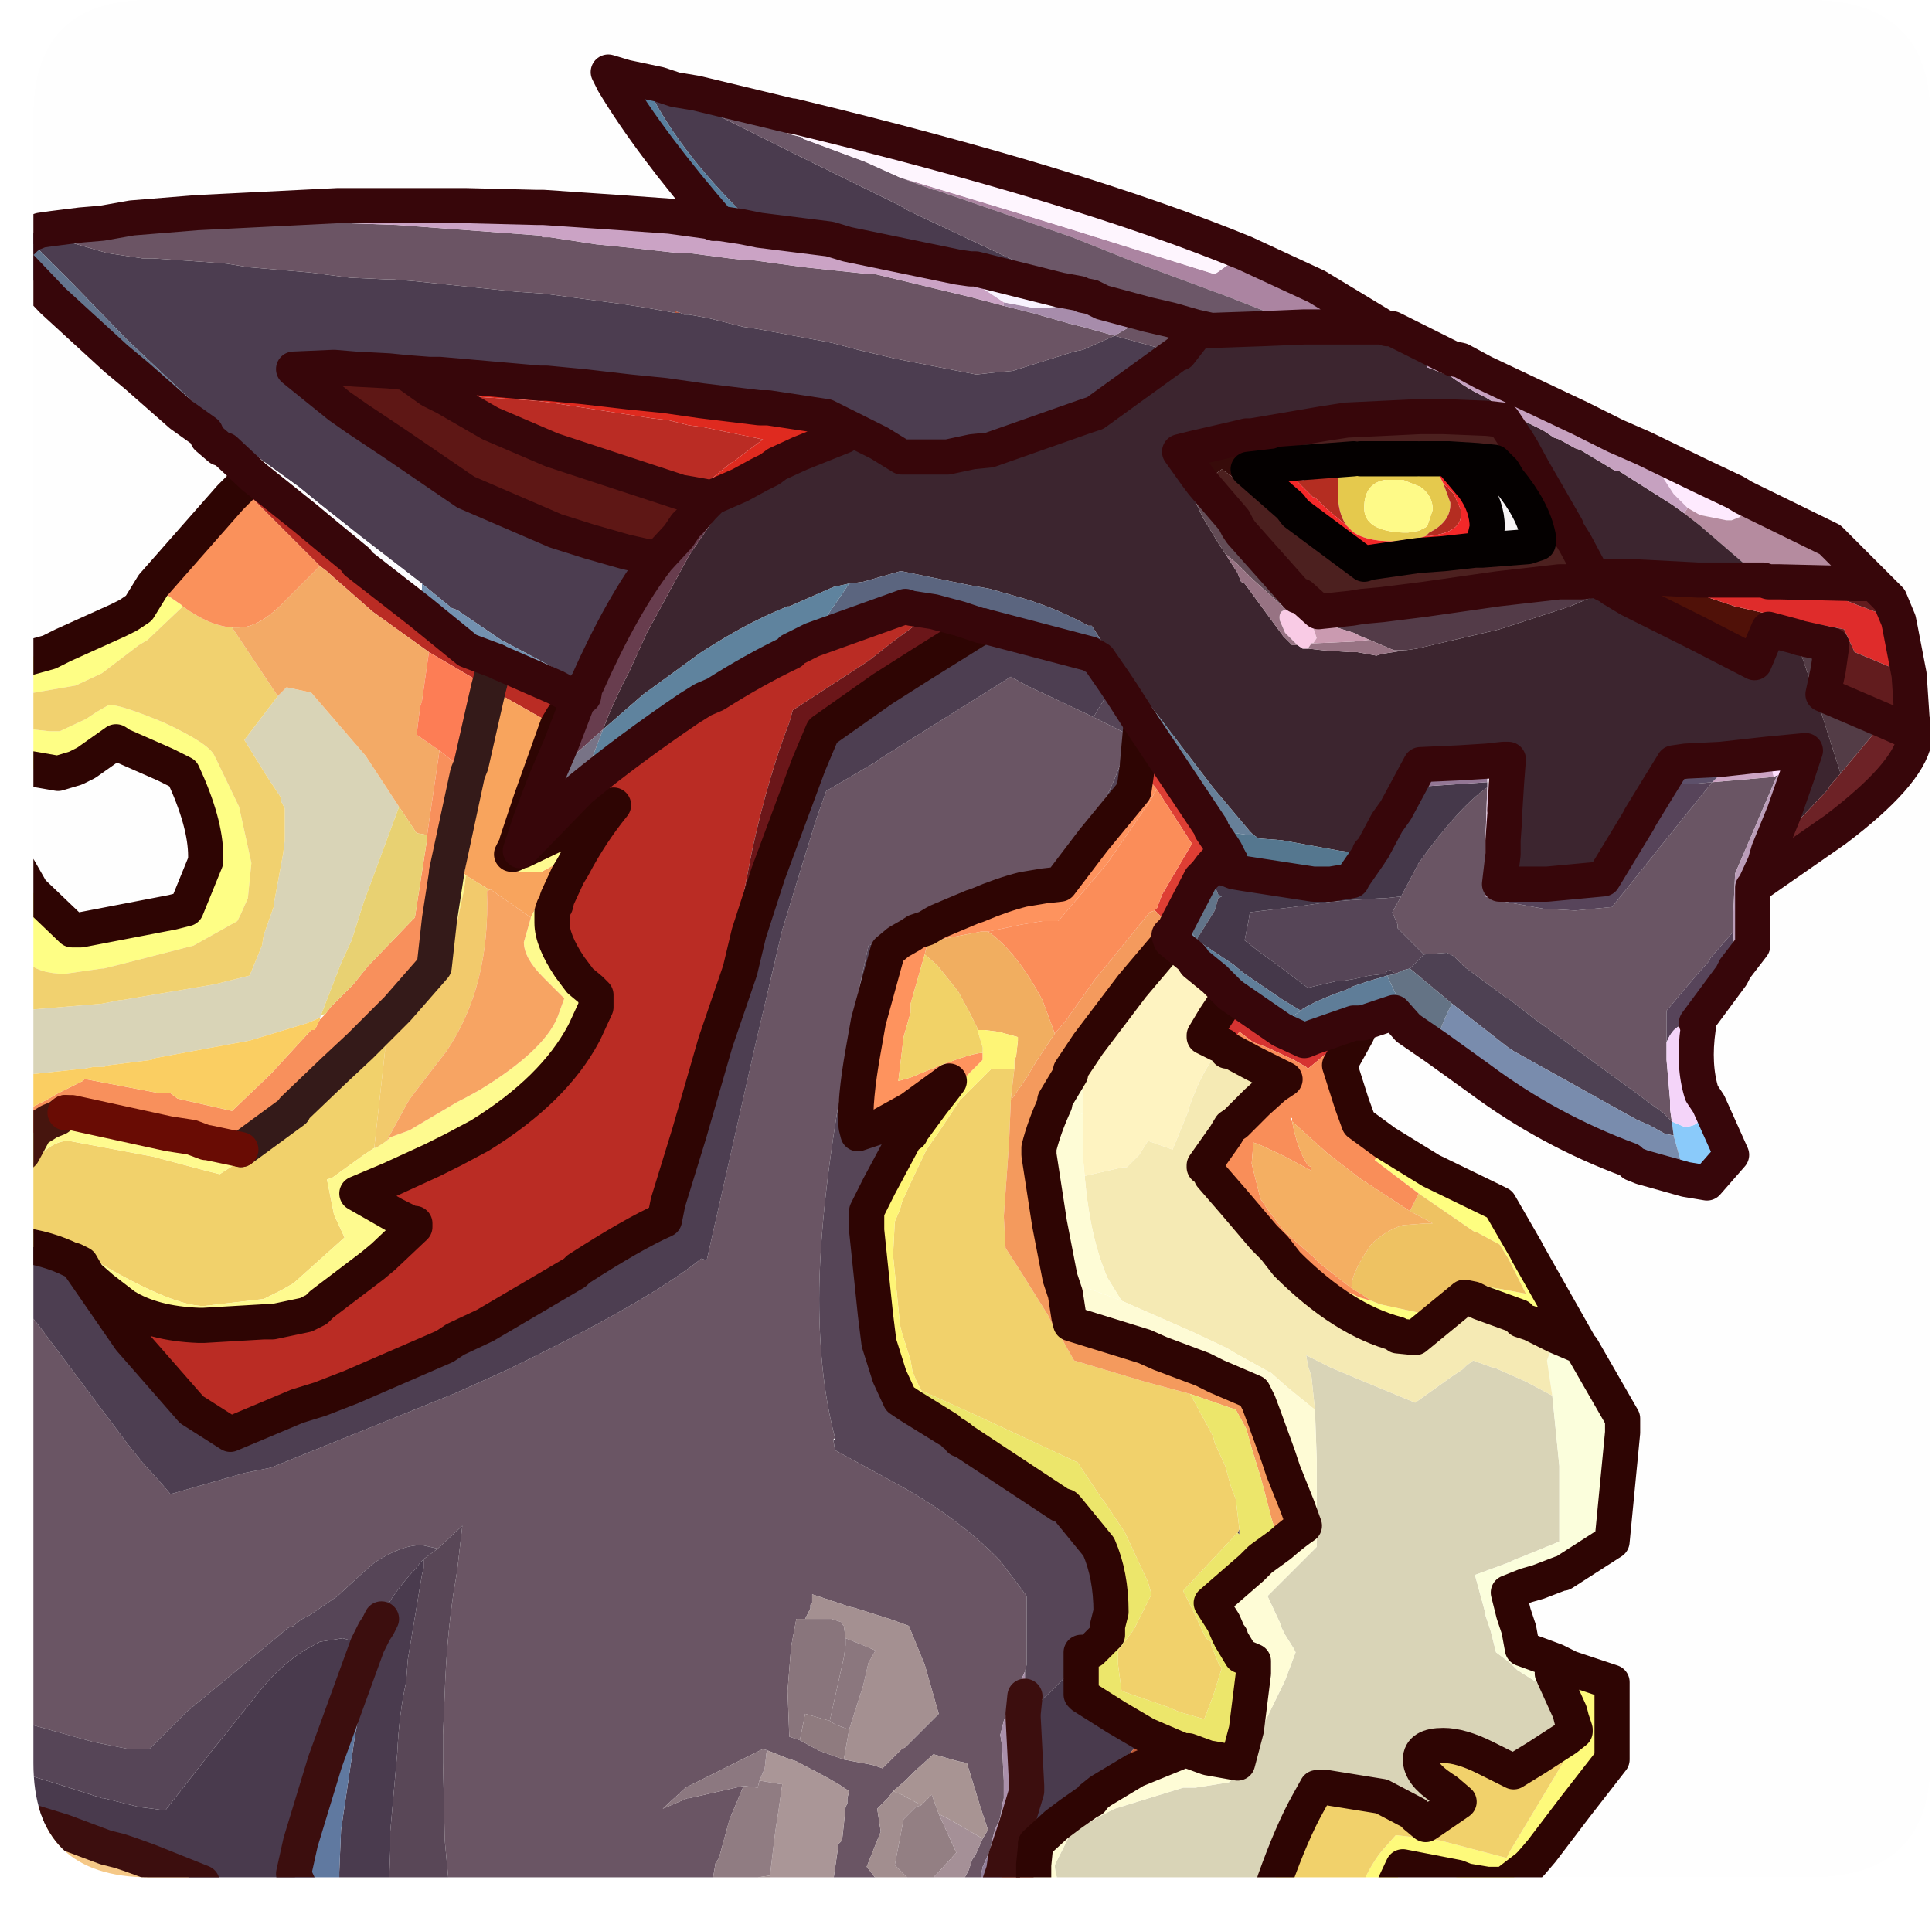 <?xml version="1.0" encoding="UTF-8" standalone="no"?>
<svg xmlns:ffdec="https://www.free-decompiler.com/flash" xmlns:xlink="http://www.w3.org/1999/xlink" ffdec:objectType="frame" height="54.45px" width="54.95px" xmlns="http://www.w3.org/2000/svg">
  <g transform="matrix(1.0, 0.0, 0.0, 1.0, 0.95, 0.0)">
    <clipPath id="clipPath0" transform="matrix(1.0, 0.0, 0.0, 1.0, 0.0, 0.0)">
      <path d="M50.5 0.0 Q53.95 0.0 53.95 3.3 L53.95 50.15 Q53.95 53.4 50.5 53.4 L3.3 53.4 Q0.0 53.4 0.0 50.15 L0.0 3.3 Q0.0 0.0 3.3 0.0 L50.5 0.0" fill="#000000" fill-rule="evenodd" stroke="none"/>
    </clipPath>
    <g clip-path="url(#clipPath0)">
      <use ffdec:characterId="2" height="52.9" transform="matrix(1.0, 0.0, 0.0, 1.0, -0.95, 1.55)" width="54.95" xlink:href="#shape1"/>
    </g>
    <use ffdec:characterId="3" height="53.4" transform="matrix(1.0, 0.0, 0.0, 1.0, 0.0, 0.0)" width="53.95" xlink:href="#shape2"/>
  </g>
  <defs>
    <g id="shape1" transform="matrix(1.0, 0.0, 0.0, 1.0, 0.95, -1.55)">
      <path d="M-0.45 36.95 L0.15 37.7 2.7 41.1 3.1 41.6 3.6 42.15 3.9 42.5 6.0 41.9 6.75 41.75 11.95 39.65 13.4 39.0 Q17.45 37.05 19.0 35.8 L19.15 35.85 20.55 29.65 21.3 26.45 22.25 23.35 22.55 22.5 24.0 21.65 24.05 21.6 27.8 19.25 28.25 19.5 30.05 20.35 30.15 20.4 31.15 20.9 Q30.75 22.75 29.25 24.6 L28.75 25.2 28.15 25.3 Q26.95 25.5 25.6 26.1 L25.55 26.1 23.75 26.9 23.45 28.3 23.1 30.1 23.1 30.25 Q22.35 34.35 22.35 36.95 22.35 39.2 22.8 40.9 L22.75 40.95 22.8 41.25 24.45 42.15 Q26.3 43.15 27.5 44.4 L28.25 45.4 28.25 45.65 28.25 46.2 28.25 47.35 28.2 47.55 27.95 48.1 27.6 48.95 27.5 49.35 27.55 49.65 27.6 50.65 27.6 51.05 27.6 51.15 27.55 51.35 27.5 51.7 27.35 52.05 27.25 52.4 27.25 52.45 27.2 52.65 27.0 53.1 26.9 53.6 26.8 53.95 26.25 53.95 26.25 53.85 26.6 53.2 26.7 52.9 26.8 52.75 27.0 52.3 27.15 52.05 26.95 51.45 26.55 50.15 26.3 50.1 25.95 50.0 25.6 49.9 25.1 50.35 24.8 50.65 24.45 50.95 24.3 51.15 24.0 51.45 24.1 52.1 23.7 53.1 24.25 53.8 24.45 53.95 20.5 53.95 20.85 53.9 20.9 53.9 22.7 53.55 22.75 53.5 22.9 52.45 23.0 52.35 23.05 51.9 23.1 51.4 23.15 51.3 23.15 51.15 23.2 50.95 22.9 50.75 22.55 50.55 21.7 50.1 21.4 50.0 20.9 49.8 20.75 49.75 18.55 50.85 17.9 51.45 18.6 51.15 18.65 51.15 20.2 50.8 19.8 51.75 19.5 52.85 19.4 53.0 19.3 53.6 19.55 53.95 11.85 53.95 11.7 52.35 11.65 50.15 11.65 49.35 11.7 48.15 Q11.75 46.65 11.95 45.3 L12.05 44.7 12.2 43.4 11.5 44.05 11.05 43.95 Q10.45 43.95 9.7 44.45 9.4 44.7 8.65 45.4 L7.85 45.95 Q7.6 46.05 7.4 46.25 L7.25 46.3 4.35 48.7 3.3 49.75 3.2 49.75 2.7 49.75 1.7 49.55 -0.45 48.95 -0.45 36.95 M38.9 25.5 L39.4 24.55 Q40.55 22.95 41.35 22.4 L41.3 23.9 41.3 24.3 41.3 25.15 41.3 25.5 41.6 25.6 41.85 25.65 42.95 25.85 43.85 25.9 44.9 25.8 45.7 24.8 46.3 24.05 46.9 23.3 47.75 22.25 49.5 22.1 49.6 22.05 48.4 24.85 48.35 25.95 48.35 26.5 47.7 27.25 47.65 27.35 47.25 27.8 46.45 28.75 46.45 29.65 46.45 30.15 46.55 31.3 46.55 31.55 46.6 31.9 46.55 31.85 46.35 31.65 46.0 31.4 45.6 31.1 42.65 28.95 41.95 28.4 41.9 28.4 41.85 28.35 40.7 27.5 40.4 27.2 40.2 27.1 39.55 27.15 38.8 26.4 38.8 26.3 38.65 25.95 38.9 25.5 M23.05 50.05 L23.85 50.2 24.15 50.3 24.7 49.75 24.8 49.7 25.45 49.05 25.75 48.75 25.35 47.35 24.9 46.25 24.35 46.05 23.4 45.75 23.2 45.7 22.15 45.35 22.15 45.6 22.1 45.65 22.1 45.75 21.95 46.05 21.7 46.05 21.55 46.85 21.45 48.1 21.5 49.4 21.8 49.5 22.35 49.8 23.05 50.05" fill="#6a5564" fill-rule="evenodd" stroke="none"/>
      <path d="M4.55 53.95 L4.8 53.55 3.3 52.95 2.75 52.75 2.45 52.65 2.05 52.55 0.85 52.1 -0.45 51.7 -0.45 50.4 0.7 50.75 1.95 51.15 2.0 51.15 3.0 51.4 3.4 51.45 3.75 51.5 5.0 49.9 6.2 48.4 Q6.9 47.45 7.7 46.95 L8.15 46.7 8.8 46.6 9.5 46.8 8.3 50.1 7.6 52.4 7.4 53.3 7.7 53.95 4.55 53.95 M34.25 43.6 L34.3 43.5 34.3 43.65 34.25 43.6 M30.55 46.5 L30.1 46.95 30.1 46.9 30.55 46.5 M29.8 47.25 L29.8 48.2 29.85 48.25 30.8 48.85 31.65 49.35 31.25 49.8 30.95 50.15 30.1 51.15 30.1 51.2 30.0 51.25 29.5 51.6 29.1 51.9 28.5 52.45 28.5 52.55 27.6 53.2 27.65 52.85 27.95 51.95 28.25 50.95 28.25 50.8 28.15 48.85 28.85 48.2 29.8 47.25" fill="#493a4d" fill-rule="evenodd" stroke="none"/>
      <path d="M30.15 20.4 L30.75 19.4 30.95 19.7 31.4 20.4 31.5 20.55 31.5 20.65 31.4 21.75 31.4 21.8 31.3 22.5 30.15 23.9 29.2 25.15 28.75 25.2 29.25 24.6 Q30.75 22.75 31.15 20.9 L30.15 20.4 M-0.45 48.95 L1.7 49.55 2.7 49.75 3.2 49.75 3.3 49.75 4.35 48.7 7.25 46.3 7.4 46.25 Q7.6 46.05 7.85 45.95 L8.65 45.4 Q9.4 44.7 9.7 44.45 10.45 43.95 11.05 43.95 L11.5 44.05 11.1 44.35 11.0 44.45 10.85 44.65 10.75 44.75 Q10.05 45.55 9.9 46.05 L9.8 46.25 9.7 46.4 9.65 46.5 9.7 46.4 9.8 46.25 9.7 46.55 9.65 46.5 9.5 46.8 8.8 46.6 8.15 46.7 7.7 46.95 Q6.9 47.45 6.2 48.4 L5.0 49.9 3.75 51.5 3.4 51.45 3.0 51.4 2.0 51.15 1.95 51.15 0.7 50.75 -0.45 50.4 -0.45 48.95 M28.2 47.55 L28.25 47.35 28.25 46.2 28.25 45.65 28.25 45.4 27.5 44.4 Q26.3 43.15 24.45 42.15 L22.8 41.25 22.75 40.95 22.8 40.95 22.8 40.9 Q22.35 39.2 22.35 36.95 22.35 34.35 23.1 30.25 L23.1 30.1 23.45 28.3 23.75 26.9 25.55 26.1 25.6 26.1 Q26.95 25.5 28.15 25.3 27.55 25.45 26.85 25.75 L26.7 25.8 25.75 26.2 25.65 26.25 25.4 26.4 25.1 26.5 24.95 26.6 24.6 26.8 24.3 27.05 23.75 29.05 23.6 29.9 Q23.35 31.3 23.4 32.05 L23.45 32.25 24.05 32.05 24.5 31.8 24.95 31.55 26.05 30.75 25.9 30.95 25.55 31.4 25.0 32.15 24.95 32.25 24.8 32.35 24.05 33.75 23.7 34.45 23.7 35.0 23.95 37.4 24.05 38.2 24.35 39.15 24.65 39.8 24.95 40.0 26.0 40.65 26.2 40.8 26.35 40.9 26.35 40.95 26.4 40.95 29.2 42.8 29.35 42.85 29.4 42.9 30.3 44.0 Q30.65 44.8 30.65 45.85 L30.55 46.25 30.55 46.35 30.55 46.5 30.1 46.9 30.1 46.95 29.9 47.0 29.8 47.0 29.8 47.25 28.85 48.2 28.15 48.85 28.15 48.75 28.2 48.25 28.2 47.55 M38.75 27.7 L38.6 27.6 Q38.5 27.6 38.45 27.7 L38.0 27.75 37.55 27.85 37.25 27.9 37.1 27.9 36.45 28.05 36.25 28.1 35.25 27.35 34.9 27.1 34.45 26.75 34.55 26.25 34.6 25.95 35.85 25.8 36.9 25.65 37.55 25.6 38.35 25.55 38.45 25.55 38.9 25.5 38.65 25.95 38.8 26.3 38.8 26.4 39.55 27.15 39.15 27.55 38.95 27.6 38.75 27.7" fill="#564557" fill-rule="evenodd" stroke="none"/>
      <path d="M-0.45 35.4 Q0.4 35.5 1.1 35.85 L1.15 35.85 1.3 36.0 2.75 38.1 4.5 40.1 5.6 40.8 7.5 40.0 8.15 39.8 9.05 39.45 11.7 38.3 12.0 38.1 12.85 37.7 15.4 36.2 15.5 36.1 Q17.05 35.1 17.95 34.7 L18.05 34.2 18.65 32.25 19.4 29.65 20.1 27.6 20.35 26.55 20.9 24.85 22.05 21.75 22.45 20.8 24.15 19.6 25.25 18.9 26.85 17.9 27.0 17.8 30.05 18.6 30.3 18.75 30.75 19.4 30.15 20.4 30.05 20.35 28.25 19.5 27.8 19.25 24.05 21.6 24.0 21.65 22.55 22.5 22.25 23.35 21.3 26.45 20.55 29.65 19.15 35.85 19.0 35.8 Q17.45 37.05 13.4 39.0 L11.95 39.65 6.75 41.75 6.0 41.9 3.9 42.5 3.6 42.15 3.1 41.6 2.7 41.1 0.15 37.7 -0.45 36.95 -0.45 35.4" fill="#4d3e51" fill-rule="evenodd" stroke="none"/>
      <path d="M0.15 53.95 L-0.45 53.95 -0.45 53.85 -0.3 53.85 -0.1 53.85 0.1 53.9 0.15 53.95" fill="#fffb8b" fill-rule="evenodd" stroke="none"/>
      <path d="M0.1 53.9 L-0.1 53.85 -0.3 53.85 -0.45 53.85 -0.45 52.9 -0.3 53.05 -0.05 53.6 0.1 53.9" fill="#b1553c" fill-rule="evenodd" stroke="none"/>
      <path d="M28.45 53.95 L27.35 53.95 27.45 53.65 27.6 53.2 28.5 52.55 28.45 53.05 28.45 53.95 M31.65 49.35 L32.7 49.8 31.35 50.35 30.35 50.95 30.1 51.15 30.95 50.15 31.25 49.8 31.65 49.35" fill="#c25a37" fill-rule="evenodd" stroke="none"/>
      <path d="M5.65 12.45 L5.15 11.95 5.0 11.9 4.5 11.4 2.65 9.65 1.1 8.05 0.55 7.5 -0.2 6.75 -0.05 6.65 0.2 6.55 0.45 6.7 0.55 6.75 2.1 7.2 3.1 7.35 3.3 7.35 3.4 7.35 4.85 7.45 5.5 7.5 6.1 7.6 7.85 7.75 9.0 7.9 10.1 7.95 10.25 7.95 10.85 8.0 13.75 8.3 14.5 8.35 16.75 8.65 17.4 8.75 18.25 8.9 18.3 8.9 18.4 8.9 18.5 8.95 18.6 8.95 18.65 8.95 19.2 9.05 20.2 9.3 20.55 9.35 22.7 9.75 23.45 9.95 24.5 10.2 26.8 10.65 26.85 10.65 27.3 10.6 27.85 10.55 29.6 10.0 29.85 9.95 30.75 9.55 32.55 10.05 30.2 11.75 30.05 11.8 29.9 11.85 27.2 12.8 26.7 12.85 26.0 13.0 24.8 13.0 24.7 13.0 24.05 12.6 23.15 12.15 23.05 12.1 22.55 11.85 20.9 11.6 20.65 11.6 19.0 11.4 17.95 11.25 16.95 11.15 15.65 11.0 14.6 10.9 14.4 10.9 11.55 10.65 11.3 10.65 11.25 10.65 10.6 10.6 10.1 10.55 9.15 10.5 8.55 10.45 7.4 10.5 8.7 11.55 9.2 11.9 10.25 12.6 12.3 14.0 14.85 15.1 15.8 15.4 16.85 15.7 17.75 15.9 Q16.75 17.2 15.75 19.45 L14.9 19.05 13.3 18.2 13.15 18.1 12.05 17.35 11.9 17.3 11.05 16.6 9.3 15.25 8.1 14.3 7.55 13.85 6.65 13.2 6.45 13.05 6.1 12.8 5.65 12.45" fill="#4c3d50" fill-rule="evenodd" stroke="none"/>
      <path d="M48.0 21.6 L49.35 21.45 49.5 22.1 47.75 22.25 48.05 21.95 48.0 21.6" fill="#cda4c4" fill-rule="evenodd" stroke="none"/>
      <path d="M21.95 46.05 L22.1 45.75 22.1 45.65 22.15 45.6 22.15 45.35 23.2 45.7 23.4 45.75 24.35 46.05 24.9 46.25 25.35 47.35 25.75 48.75 25.45 49.05 24.8 49.7 24.7 49.75 24.15 50.3 23.85 50.2 23.05 50.05 23.2 49.2 23.6 47.95 23.75 47.3 23.95 46.95 23.6 46.8 23.1 46.6 23.05 46.25 23.0 46.2 23.0 46.15 22.7 46.05 22.55 46.05 22.4 46.05 22.2 46.05 21.95 46.05" fill="#a59192" fill-rule="evenodd" stroke="none"/>
      <path d="M21.8 49.5 L21.5 49.4 21.45 48.1 21.55 46.85 21.7 46.05 21.95 46.05 22.2 46.05 22.4 46.05 22.55 46.05 22.7 46.05 23.0 46.15 23.0 46.2 23.05 46.25 23.1 46.6 23.1 46.65 23.1 46.8 23.05 47.15 22.65 48.95 21.95 48.75 21.8 49.5" fill="#8a757c" fill-rule="evenodd" stroke="none"/>
      <path d="M20.9 49.8 L21.4 50.0 21.7 50.1 22.55 50.55 22.9 50.75 23.2 50.95 23.15 51.15 23.15 51.3 23.1 51.4 23.05 51.9 23.0 52.35 22.9 52.45 22.75 53.5 22.7 53.55 20.9 53.9 20.95 53.35 21.1 52.1 21.2 51.45 21.3 50.75 21.25 50.75 20.65 50.65 20.8 50.3 20.85 49.85 20.9 49.8" fill="#ab9798" fill-rule="evenodd" stroke="none"/>
      <path d="M-0.45 52.6 L-0.45 51.7 0.85 52.1 2.05 52.55 2.45 52.65 2.75 52.75 3.3 52.95 4.8 53.55 4.55 53.95 3.6 53.95 3.3 53.85 2.5 53.5 2.45 53.5 1.8 53.2 1.35 53.0 0.7 52.85 0.55 52.75 0.45 52.75 -0.1 52.65 -0.15 52.65 -0.45 52.6" fill="#f6c988" fill-rule="evenodd" stroke="none"/>
      <path d="M0.55 52.75 L0.7 52.85 1.35 53.0 1.8 53.2 2.45 53.5 2.5 53.5 3.3 53.85 3.6 53.95 1.3 53.95 0.75 53.05 0.7 52.95 0.55 52.75" fill="#faf4c4" fill-rule="evenodd" stroke="none"/>
      <path d="M-0.45 52.6 L-0.15 52.65 -0.1 52.65 0.45 52.75 0.55 52.75 0.7 52.95 0.75 53.05 1.3 53.95 0.15 53.95 0.1 53.9 -0.05 53.6 -0.3 53.05 -0.45 52.9 -0.45 52.6" fill="#f98a5c" fill-rule="evenodd" stroke="none"/>
      <path d="M11.5 44.05 L12.2 43.4 12.05 44.7 11.95 45.3 Q11.75 46.65 11.7 48.15 L11.65 49.35 11.65 50.15 11.7 52.35 11.85 53.95 10.1 53.95 10.15 52.65 10.15 52.1 10.35 49.85 Q10.4 48.75 10.6 47.85 L10.65 47.2 11.05 44.8 11.1 44.6 11.1 44.35 11.5 44.05" fill="#594757" fill-rule="evenodd" stroke="none"/>
      <path d="M30.1 8.45 L29.85 8.4 29.75 8.35 29.2 8.25 26.8 7.65 26.65 7.65 26.3 7.6 23.15 6.95 22.65 6.8 20.65 6.55 20.5 6.4 20.3 6.2 Q18.25 4.2 17.4 2.35 L18.25 2.6 18.7 2.9 21.7 4.4 24.65 5.85 24.9 6.0 30.1 8.45 M9.7 46.55 L9.8 46.25 9.9 46.05 Q10.05 45.55 10.75 44.75 L10.85 44.65 11.0 44.45 11.1 44.35 11.1 44.6 11.05 44.8 10.65 47.2 10.6 47.85 Q10.4 48.75 10.35 49.85 L10.15 52.1 10.15 52.65 10.1 53.95 8.7 53.95 8.7 53.25 8.75 52.05 9.15 49.35 9.65 46.85 9.7 46.55" fill="#4a3b4e" fill-rule="evenodd" stroke="none"/>
      <path d="M9.65 46.5 L9.7 46.55 9.65 46.85 9.15 49.35 8.75 52.05 8.7 53.25 8.7 53.95 7.7 53.95 7.4 53.3 7.6 52.4 8.3 50.1 9.5 46.8 9.65 46.5" fill="#6079a1" fill-rule="evenodd" stroke="none"/>
      <path d="M23.1 46.6 L23.6 46.8 23.95 46.95 23.75 47.3 23.6 47.95 23.2 49.2 22.8 49.05 22.65 48.95 23.05 47.15 23.1 46.8 23.1 46.65 23.1 46.6" fill="#8c777e" fill-rule="evenodd" stroke="none"/>
      <path d="M23.05 50.05 L22.35 49.8 21.8 49.5 21.95 48.75 22.65 48.95 22.8 49.05 23.2 49.2 23.05 50.05" fill="#907b80" fill-rule="evenodd" stroke="none"/>
      <path d="M20.2 50.8 L18.65 51.15 18.6 51.15 17.9 51.45 18.55 50.85 20.75 49.75 20.9 49.8 20.85 49.85 20.8 50.3 20.65 50.65 20.6 50.85 20.2 50.8" fill="#8d7881" fill-rule="evenodd" stroke="none"/>
      <path d="M19.55 53.95 L19.3 53.6 19.4 53.0 19.5 52.85 19.8 51.75 20.2 50.8 20.6 50.85 20.65 50.65 21.25 50.75 21.3 50.75 21.2 51.45 21.1 52.1 20.95 53.35 19.55 53.55 19.6 53.95 19.55 53.95" fill="#917c83" fill-rule="evenodd" stroke="none"/>
      <path d="M20.9 53.9 L20.85 53.9 20.5 53.95 19.6 53.95 19.55 53.55 20.95 53.35 20.9 53.9" fill="#9f8b8c" fill-rule="evenodd" stroke="none"/>
      <path d="M27.2 52.65 L27.25 52.45 27.25 52.4 27.35 52.05 27.5 51.7 27.55 51.35 27.6 51.15 27.6 51.05 27.6 50.65 27.55 49.65 27.5 49.35 27.6 48.95 27.95 48.1 28.2 47.55 28.2 48.25 28.15 48.75 28.15 48.85 28.25 50.8 28.25 50.95 27.95 51.95 27.65 52.85 27.2 52.65" fill="#ab91ac" fill-rule="evenodd" stroke="none"/>
      <path d="M24.45 50.95 L24.8 50.65 25.1 50.35 25.6 49.9 25.95 50.0 26.3 50.1 26.55 50.15 26.95 51.45 27.15 52.05 27.0 52.3 26.05 51.75 25.75 51.6 25.55 51.05 25.25 51.35 24.7 51.05 24.45 50.95" fill="#a99594" fill-rule="evenodd" stroke="none"/>
      <path d="M24.45 53.95 L24.25 53.8 23.7 53.1 24.1 52.1 24.0 51.45 24.3 51.15 24.45 50.95 24.7 51.05 25.25 51.35 25.1 51.4 24.75 51.75 24.5 53.05 25.25 53.8 25.2 53.9 25.15 53.95 24.45 53.95" fill="#a38f90" fill-rule="evenodd" stroke="none"/>
      <path d="M25.25 51.35 L25.55 51.05 25.75 51.6 26.25 52.7 25.7 53.3 25.4 53.6 25.25 53.8 24.5 53.05 24.75 51.75 25.1 51.4 25.25 51.35" fill="#947f84" fill-rule="evenodd" stroke="none"/>
      <path d="M27.0 52.3 L26.8 52.75 26.7 52.9 26.6 53.2 26.25 53.85 26.25 53.95 25.15 53.95 25.2 53.9 25.25 53.8 25.4 53.6 25.7 53.3 26.25 52.7 25.75 51.6 26.05 51.75 27.0 52.3" fill="#a69198" fill-rule="evenodd" stroke="none"/>
      <path d="M26.8 53.95 L26.9 53.6 27.0 53.1 27.2 52.65 27.65 52.85 27.6 53.2 27.45 53.65 27.35 53.95 26.8 53.95" fill="#937f9b" fill-rule="evenodd" stroke="none"/>
      <path d="M-0.45 28.75 L1.95 28.55 2.45 28.45 2.5 28.45 5.15 28.0 6.15 27.75 6.5 26.9 6.55 26.6 6.85 25.75 6.85 25.65 7.1 24.3 7.15 23.9 7.15 23.0 7.05 22.8 7.05 22.7 6.65 22.1 6.0 21.05 6.95 19.8 7.2 19.55 7.9 19.7 9.45 21.5 10.4 22.95 9.4 25.65 9.05 26.75 8.75 27.4 8.15 28.95 7.8 29.1 6.15 29.6 5.6 29.7 3.45 30.1 3.35 30.15 2.15 30.3 2.0 30.35 1.7 30.35 1.45 30.4 1.4 30.4 -0.45 30.6 -0.45 28.75 M35.2 53.95 L29.35 53.95 Q29.05 53.4 29.05 53.05 L29.45 52.25 Q29.85 51.9 30.65 51.5 L30.75 51.45 32.7 50.85 32.85 50.85 33.05 50.85 34.0 50.7 34.35 50.4 34.5 50.2 34.55 50.1 34.7 49.65 35.6 47.8 35.9 47.0 35.85 46.9 35.6 46.5 35.5 46.3 35.45 46.15 35.1 45.4 36.5 44.0 36.5 43.5 36.5 43.35 36.5 43.1 36.5 42.9 36.5 42.85 36.5 41.5 36.45 40.1 36.35 39.15 36.25 38.85 36.2 38.55 36.9 38.9 37.85 39.3 39.3 39.9 40.35 39.15 40.65 38.95 40.75 38.85 40.95 38.7 41.5 38.9 41.55 38.9 42.45 39.3 43.2 39.7 43.4 41.7 43.4 43.85 42.3 44.3 Q42.15 44.35 41.95 44.45 L41.0 44.8 41.3 45.9 41.3 45.95 41.45 46.4 41.6 47.0 42.0 47.3 42.2 47.5 42.75 47.85 43.75 48.9 43.85 49.2 43.85 49.25 43.6 49.45 42.75 50.0 42.1 50.4 41.3 50.0 Q40.6 49.65 40.1 49.65 39.45 49.65 39.45 50.05 39.45 50.45 40.05 50.85 L40.2 50.95 40.55 51.25 39.75 51.8 39.6 51.9 39.3 51.65 39.3 51.6 38.35 51.1 36.8 50.85 36.5 50.85 36.25 51.3 Q35.8 52.1 35.3 53.5 L35.2 53.95" fill="#dad5b8" fill-rule="evenodd" stroke="none"/>
      <path d="M38.45 32.5 L39.75 33.3 41.5 34.15 41.7 34.25 42.45 35.55 42.5 35.65 44.0 38.3 43.3 38.0 42.6 37.65 42.3 37.55 42.25 37.45 41.15 37.05 40.95 36.95 40.7 36.9 39.3 38.05 38.8 38.0 38.8 37.95 Q37.25 37.55 35.65 35.95 L36.15 36.15 36.35 36.3 37.5 36.8 37.7 36.9 38.05 37.0 38.3 37.1 39.45 37.35 39.55 37.3 40.5 36.5 40.6 36.45 40.6 36.4 40.85 36.45 41.6 36.65 41.65 36.65 42.45 36.8 41.95 35.8 41.7 35.4 41.05 35.05 41.0 35.05 39.4 33.95 38.15 33.0 38.45 32.5" fill="#ffff81" fill-rule="evenodd" stroke="none"/>
      <path d="M39.4 33.95 L41.0 35.05 41.05 35.05 41.7 35.4 41.95 35.8 42.45 36.8 41.65 36.65 41.6 36.65 40.85 36.45 40.6 36.4 40.6 36.45 40.5 36.5 39.55 37.3 39.45 37.35 38.3 37.1 38.05 37.0 37.75 36.8 37.5 36.65 Q37.45 36.35 37.85 35.7 L38.05 35.4 Q38.45 35.0 38.95 34.85 L39.6 34.8 39.8 34.8 39.15 34.45 39.4 33.95" fill="#efc362" fill-rule="evenodd" stroke="none"/>
      <path d="M44.0 38.3 L44.05 38.35 45.2 40.35 45.2 40.75 44.9 43.85 43.5 44.75 43.45 44.75 42.8 45.0 42.45 45.1 41.95 45.3 42.1 45.9 42.25 46.35 42.35 46.9 42.9 47.1 43.3 47.25 43.2 47.6 43.7 48.7 43.75 48.9 42.75 47.85 42.2 47.5 42.0 47.3 41.6 47.0 41.45 46.4 41.3 45.95 41.3 45.9 41.0 44.8 41.95 44.45 Q42.15 44.35 42.3 44.3 L43.4 43.85 43.4 41.7 43.2 39.7 43.05 38.7 43.3 38.0 44.0 38.3" fill="#fcffdd" fill-rule="evenodd" stroke="none"/>
      <path d="M35.65 35.95 Q37.25 37.55 38.8 37.95 L38.8 38.0 39.3 38.05 40.7 36.9 40.95 36.95 41.15 37.05 42.25 37.45 42.3 37.55 42.6 37.65 43.3 38.0 43.05 38.7 43.2 39.7 42.45 39.3 41.55 38.9 41.5 38.9 40.95 38.7 40.75 38.85 40.65 38.95 40.35 39.15 39.3 39.9 37.85 39.3 36.9 38.9 36.2 38.55 36.25 38.85 36.35 39.15 36.45 40.1 35.65 39.45 35.2 39.05 35.1 39.0 34.2 38.5 33.95 38.35 33.0 37.9 30.95 37.0 30.55 36.35 Q30.05 35.2 29.9 33.45 L31.0 33.2 31.1 33.2 31.45 32.85 31.7 32.45 32.4 32.7 32.85 31.6 32.85 31.55 Q33.35 30.15 33.8 29.9 L33.85 29.75 33.95 29.9 34.05 29.9 34.7 30.25 35.6 30.7 35.3 30.9 34.8 31.35 34.2 31.95 34.05 32.05 33.9 32.3 33.3 33.15 33.3 33.2 33.5 33.45 34.15 34.2 35.0 35.2 35.2 35.4 35.3 35.5 35.65 35.95" fill="#f6ebb5" fill-rule="evenodd" stroke="none"/>
      <path d="M43.3 47.25 L43.7 47.45 44.9 47.85 44.9 49.35 44.9 49.5 44.9 50.05 43.85 51.4 42.9 52.65 42.6 53.0 42.5 53.1 41.85 53.6 41.35 53.6 40.75 53.5 40.5 53.4 38.95 53.1 38.55 53.95 37.65 53.95 Q37.95 53.15 38.35 52.65 L38.75 52.2 40.0 52.35 41.9 52.85 42.0 52.65 43.5 50.15 43.6 49.55 43.6 49.45 43.85 49.25 43.85 49.2 43.75 48.9 43.7 48.7 43.2 47.6 43.3 47.25" fill="#fffb7b" fill-rule="evenodd" stroke="none"/>
      <path d="M-0.45 33.75 L-0.2 33.4 -0.15 33.3 -0.1 33.2 Q0.45 32.45 1.0 32.45 L3.4 32.9 4.9 33.3 5.3 33.4 5.45 33.3 6.0 32.95 7.5 31.85 7.55 31.8 8.75 30.85 9.95 29.75 10.0 29.7 10.0 29.9 9.7 32.6 9.7 32.65 9.4 32.85 8.5 33.5 8.35 33.55 8.55 34.55 8.85 35.2 7.4 36.5 7.05 36.7 6.55 36.95 4.85 37.15 Q4.0 37.15 2.0 36.0 L1.7 35.8 1.5 35.7 1.45 35.7 0.85 35.4 -0.45 34.9 -0.45 33.75 M37.65 53.95 L35.2 53.95 35.3 53.5 Q35.8 52.1 36.25 51.3 L36.5 50.85 36.8 50.85 38.35 51.1 39.3 51.6 39.3 51.65 39.6 51.9 39.75 51.8 40.55 51.25 40.2 50.95 40.05 50.85 Q39.45 50.45 39.45 50.05 39.45 49.65 40.1 49.65 40.6 49.65 41.3 50.0 L42.1 50.4 42.75 50.0 43.6 49.45 43.6 49.55 43.5 50.15 42.0 52.65 41.9 52.85 40.0 52.35 38.75 52.2 38.35 52.65 Q37.95 53.15 37.65 53.95 M27.8 31.3 L27.75 32.5 27.6 34.6 27.65 35.5 28.1 36.2 28.85 37.4 29.1 37.9 29.15 37.9 29.4 38.35 29.6 38.7 31.6 39.3 32.9 39.65 33.55 40.85 33.6 41.05 33.9 41.7 34.05 42.25 34.2 42.65 34.3 43.5 34.25 43.6 34.2 43.65 32.7 45.25 33.0 45.85 33.3 46.5 33.4 46.65 33.5 46.7 33.5 46.8 33.7 47.3 33.8 47.45 33.55 48.25 33.3 48.9 32.6 48.7 32.25 48.55 30.95 48.1 30.85 47.35 30.85 46.95 31.15 46.55 31.3 46.35 31.5 45.95 31.8 45.35 31.7 45.0 31.05 43.6 30.45 42.7 30.4 42.65 29.7 41.6 26.8 40.25 25.25 39.55 25.1 39.25 25.0 39.0 24.95 38.7 24.7 37.9 24.65 37.7 24.45 35.7 24.5 34.75 24.65 34.4 24.7 34.2 24.95 33.65 25.4 32.7 25.75 32.2 26.35 31.3 27.25 30.4 27.9 30.4 27.8 31.25 27.8 31.3" fill="#f2d26b" fill-rule="evenodd" stroke="none"/>
      <path d="M28.15 25.3 L28.75 25.2 29.2 25.15 30.15 23.9 31.3 22.5 31.4 21.8 31.4 21.75 31.95 22.45 31.75 22.8 30.65 24.4 30.55 24.55 29.15 26.2 28.7 26.2 28.1 26.3 27.15 26.5 26.95 26.5 25.4 26.8 25.4 26.95 25.35 27.15 24.95 28.55 24.95 28.8 24.75 29.5 24.6 30.75 24.95 30.65 Q26.6 29.95 27.0 29.95 L27.0 30.05 27.0 30.15 26.55 30.6 26.05 31.05 25.9 30.95 26.05 30.75 24.95 31.55 24.5 31.8 24.05 32.05 23.45 32.25 23.4 32.05 Q23.35 31.3 23.6 29.9 L23.75 29.05 24.3 27.05 24.6 26.8 24.95 26.6 25.1 26.5 25.4 26.4 25.65 26.25 25.75 26.2 26.7 25.8 26.85 25.75 Q27.55 25.45 28.15 25.3" fill="#ff945e" fill-rule="evenodd" stroke="none"/>
      <path d="M33.9 24.7 L33.5 24.65 33.35 24.85 33.2 25.0 32.55 26.25 32.45 26.45 31.9 25.9 31.9 25.85 31.95 25.85 32.1 25.45 32.95 24.0 31.95 22.45 31.4 21.75 31.5 20.65 31.5 20.55 33.4 23.4 33.5 23.55 33.5 23.6 33.9 24.2 34.05 24.5 33.9 24.7 M33.5 24.65 L33.9 24.2 33.5 24.65" fill="#df3e34" fill-rule="evenodd" stroke="none"/>
      <path d="M31.95 22.45 L32.95 24.0 32.1 25.45 31.95 25.85 31.9 25.85 31.9 25.9 31.75 25.95 30.45 27.55 30.2 27.85 29.35 29.05 29.05 29.4 28.7 28.45 Q27.95 27.05 27.15 26.5 L28.1 26.3 28.7 26.2 29.15 26.2 30.55 24.55 30.65 24.4 31.75 22.8 31.95 22.45" fill="#fc8e59" fill-rule="evenodd" stroke="none"/>
      <path d="M37.8 29.1 L37.75 29.15 37.1 29.7 36.25 30.4 36.2 30.35 35.85 30.15 35.1 29.8 34.7 29.65 34.3 29.35 33.95 29.9 33.85 29.75 33.7 29.7 33.3 29.5 33.3 29.45 33.6 28.95 33.9 28.5 34.05 28.3 35.5 29.3 36.15 29.6 36.4 29.5 37.55 29.1 37.7 29.1 37.8 29.1 M34.15 24.8 L33.9 24.7 34.05 24.5 34.15 24.8" fill="#d73331" fill-rule="evenodd" stroke="none"/>
      <path d="M37.75 29.15 L37.65 29.4 37.15 30.3 37.5 31.4 37.7 31.95 38.45 32.5 38.15 33.0 39.4 33.95 39.15 34.45 37.7 33.5 36.8 32.8 35.8 31.9 Q35.95 32.7 36.25 33.15 L36.35 33.2 36.35 33.3 35.5 32.85 34.85 32.55 34.7 32.5 34.65 33.1 34.9 34.1 35.1 34.4 35.6 35.05 36.4 35.75 36.6 35.95 37.5 36.65 37.75 36.8 38.05 37.0 37.7 36.9 37.5 36.8 36.35 36.3 36.15 36.15 35.65 35.95 35.3 35.5 35.2 35.4 35.0 35.2 34.15 34.2 33.5 33.45 33.3 33.2 33.3 33.15 33.9 32.3 34.05 32.05 34.2 31.95 34.8 31.35 35.3 30.9 35.6 30.7 34.7 30.25 34.05 29.9 33.95 29.9 34.3 29.35 34.7 29.65 35.1 29.8 35.85 30.15 36.2 30.35 36.25 30.4 37.1 29.7 37.75 29.15 M35.75 31.8 L35.8 31.9 35.8 31.8 35.75 31.8" fill="#fa8f59" fill-rule="evenodd" stroke="none"/>
      <path d="M39.15 34.45 L39.8 34.8 39.6 34.8 38.95 34.85 Q38.45 35.0 38.05 35.4 L37.85 35.7 Q37.45 36.35 37.5 36.65 L36.6 35.95 36.4 35.75 35.6 35.05 35.1 34.4 34.9 34.1 34.65 33.1 34.7 32.5 34.85 32.55 35.5 32.85 36.35 33.3 36.35 33.2 36.25 33.15 Q35.95 32.7 35.8 31.9 L36.8 32.8 37.7 33.5 39.15 34.45" fill="#f5b062" fill-rule="evenodd" stroke="none"/>
      <path d="M34.05 28.3 L33.9 28.5 33.6 28.95 33.3 29.45 33.3 29.5 33.7 29.7 33.85 29.75 33.8 29.9 Q33.35 30.15 32.85 31.55 L32.85 31.6 32.4 32.7 31.7 32.45 31.45 32.85 31.1 33.2 31.0 33.2 29.9 33.45 29.85 32.9 29.85 32.15 29.85 31.7 29.85 30.55 30.0 29.7 31.25 28.05 31.8 27.4 32.35 26.75 32.9 27.2 32.95 27.25 33.05 27.4 33.6 27.85 34.05 28.3" fill="#fff4c2" fill-rule="evenodd" stroke="none"/>
      <path d="M31.9 25.9 L32.45 26.45 32.3 26.6 32.35 26.75 31.8 27.4 31.25 28.05 30.0 29.7 29.5 30.45 29.5 30.55 29.05 31.3 29.05 31.4 Q28.75 32.05 28.6 32.65 L28.6 32.85 28.9 34.8 29.2 36.35 29.35 36.8 29.45 37.45 29.5 37.65 31.6 38.3 32.05 38.5 33.25 38.95 33.65 39.15 34.7 39.6 34.85 39.9 35.0 40.3 35.2 40.85 35.4 41.4 35.55 41.85 35.95 42.85 36.15 43.4 Q35.85 43.6 35.45 43.95 L35.2 43.15 35.1 42.75 34.9 42.0 34.65 41.2 34.5 40.65 34.2 40.1 32.9 39.65 31.6 39.3 29.6 38.7 29.4 38.35 29.15 37.9 29.1 37.9 28.85 37.4 28.1 36.2 27.65 35.5 27.6 34.6 27.75 32.5 27.8 31.3 28.25 30.65 28.55 30.15 29.05 29.4 29.35 29.05 30.2 27.85 30.45 27.55 31.75 25.95 31.9 25.9" fill="#f59b5d" fill-rule="evenodd" stroke="none"/>
      <path d="M36.45 40.1 L36.5 41.5 36.5 42.85 36.5 42.9 36.5 43.1 36.5 43.35 36.15 43.4 35.95 42.85 35.55 41.85 35.4 41.4 35.2 40.85 35.0 40.3 34.85 39.9 34.7 39.6 33.65 39.15 33.25 38.95 32.05 38.5 31.6 38.3 29.5 37.65 29.45 37.45 29.35 36.8 29.2 36.35 30.95 37.0 33.0 37.9 33.95 38.35 34.2 38.5 35.1 39.0 35.2 39.05 35.65 39.45 36.45 40.1 M29.05 31.3 L29.5 30.55 29.5 30.45 30.0 29.7 29.85 30.55 29.85 31.7 29.05 31.3" fill="#fffcd6" fill-rule="evenodd" stroke="none"/>
      <path d="M29.35 53.95 L28.45 53.95 28.45 53.05 28.5 52.55 28.5 52.45 29.1 51.9 29.5 51.6 30.0 51.25 30.1 51.2 30.1 51.15 30.35 50.95 31.35 50.35 32.7 49.8 32.85 49.8 33.4 50.0 34.25 50.15 34.5 49.2 34.7 47.6 34.7 47.55 34.7 47.25 34.35 47.1 34.05 46.6 34.05 46.55 34.0 46.5 33.85 46.15 33.5 45.6 34.65 44.6 34.9 44.35 35.45 43.95 Q35.85 43.6 36.15 43.4 L36.5 43.35 36.5 43.5 36.5 44.0 35.1 45.4 35.45 46.15 35.5 46.3 35.6 46.5 35.85 46.9 35.9 47.0 35.6 47.8 34.7 49.65 34.55 50.1 34.5 50.2 34.35 50.4 34.0 50.7 33.05 50.85 32.85 50.85 32.7 50.85 30.75 51.45 30.65 51.5 Q29.85 51.9 29.45 52.25 L29.05 53.05 Q29.05 53.4 29.35 53.95 M29.2 36.35 L28.9 34.8 28.6 32.85 28.6 32.65 Q28.75 32.05 29.05 31.4 L29.05 31.3 29.85 31.7 29.85 32.15 29.85 32.9 29.9 33.45 Q30.05 35.2 30.55 36.35 L30.95 37.0 29.2 36.35" fill="#fffdd7" fill-rule="evenodd" stroke="none"/>
      <path d="M32.9 39.65 L34.2 40.1 34.5 40.65 34.65 41.2 34.9 42.0 35.1 42.75 35.2 43.15 35.45 43.95 34.9 44.35 34.65 44.6 33.5 45.6 33.85 46.15 34.0 46.5 34.05 46.55 34.05 46.6 34.35 47.1 34.7 47.25 34.7 47.55 34.7 47.6 34.5 49.2 34.25 50.15 33.4 50.0 32.85 49.8 32.7 49.8 31.65 49.35 30.8 48.85 29.85 48.25 29.8 48.2 29.8 47.25 29.8 47.0 29.9 47.0 30.1 46.95 30.55 46.5 30.55 46.35 30.55 46.25 30.65 45.85 Q30.65 44.8 30.3 44.0 L29.4 42.9 29.35 42.85 29.2 42.8 26.4 40.95 26.35 40.95 26.35 40.9 26.2 40.8 26.0 40.65 25.25 39.55 26.8 40.25 29.7 41.6 30.4 42.65 30.45 42.7 31.05 43.6 31.7 45.0 31.8 45.35 31.5 45.95 31.3 46.35 31.15 46.55 30.85 46.95 30.85 47.35 30.95 48.1 32.25 48.55 32.6 48.7 33.3 48.9 33.55 48.25 33.8 47.45 33.7 47.3 33.5 46.8 33.5 46.7 33.4 46.65 33.3 46.5 33.0 45.85 32.7 45.25 34.2 43.65 34.25 43.6 34.3 43.65 34.3 43.5 34.2 42.65 34.05 42.25 33.9 41.7 33.6 41.05 33.55 40.85 32.9 39.65" fill="#ede76b" fill-rule="evenodd" stroke="none"/>
      <path d="M29.05 29.4 L28.55 30.15 28.25 30.65 27.8 31.3 27.8 31.25 27.9 30.4 27.9 30.35 27.9 30.15 27.95 30.05 28.0 29.6 28.0 29.5 27.45 29.35 27.05 29.3 27.0 29.3 26.85 29.3 26.85 29.25 26.6 28.75 26.3 28.2 25.7 27.45 25.35 27.15 25.4 26.95 25.4 26.8 26.95 26.5 27.15 26.5 Q27.95 27.05 28.7 28.45 L29.05 29.4" fill="#f2af60" fill-rule="evenodd" stroke="none"/>
      <path d="M25.9 30.95 L26.05 31.05 26.55 30.6 27.0 30.15 27.0 30.05 27.0 29.95 27.0 29.8 26.85 29.3 27.0 29.3 27.05 29.3 27.45 29.35 28.0 29.5 28.0 29.6 27.95 30.05 27.9 30.15 27.9 30.35 27.9 30.4 27.25 30.4 26.35 31.3 25.75 32.2 25.4 32.7 24.95 33.65 24.7 34.2 24.65 34.4 24.5 34.75 24.45 35.7 24.65 37.7 24.7 37.9 24.95 38.7 25.0 39.0 25.1 39.25 25.25 39.55 26.0 40.65 24.95 40.0 24.65 39.8 24.35 39.15 24.05 38.2 23.95 37.4 23.7 35.0 23.7 34.45 24.05 33.75 24.8 32.35 24.95 32.25 25.0 32.15 25.55 31.4 25.9 30.95" fill="#fff676" fill-rule="evenodd" stroke="none"/>
      <path d="M27.0 29.95 Q26.6 29.95 24.95 30.65 L24.6 30.75 24.75 29.5 24.95 28.8 24.95 28.55 25.35 27.15 25.7 27.45 26.3 28.2 26.6 28.75 26.85 29.25 26.85 29.3 27.0 29.8 27.0 29.95" fill="#f2d367" fill-rule="evenodd" stroke="none"/>
      <path d="M18.4 8.9 L18.3 8.9 18.25 8.9 18.25 8.85 18.4 8.9" fill="#ac4c36" fill-rule="evenodd" stroke="none"/>
      <path d="M12.95 19.55 L11.25 18.55 9.65 17.4 8.4 16.3 8.35 16.25 8.15 16.1 5.9 13.85 6.25 13.55 7.75 14.75 8.35 15.25 9.2 15.95 9.2 16.0 11.0 17.4 12.35 18.5 13.15 18.8 13.25 18.85 14.85 19.55 15.5 19.9 15.05 20.4 14.9 20.65 14.85 20.65 13.0 19.6 12.95 19.55 13.15 18.8 12.95 19.55 M1.15 35.85 L1.35 35.95 1.55 36.3 1.95 36.65 2.6 37.15 Q3.4 37.65 4.7 37.7 L4.85 37.7 6.55 37.6 6.8 37.6 7.75 37.4 7.85 37.35 8.05 37.25 8.2 37.1 9.65 36.0 9.95 35.75 10.85 34.9 10.85 34.8 10.75 34.8 10.25 34.55 9.2 33.95 10.15 33.55 11.35 33.0 11.95 32.7 12.7 32.3 Q14.8 31.0 15.65 29.4 L15.7 29.3 16.0 28.65 16.0 28.3 15.85 28.15 15.55 27.9 15.25 27.5 Q14.75 26.75 14.75 26.25 L14.75 26.2 14.75 25.95 14.8 25.8 14.85 25.75 14.9 25.55 15.2 24.9 15.35 24.65 Q15.85 23.7 16.5 22.9 L15.15 23.6 13.9 24.2 13.85 24.2 13.65 24.3 13.6 24.3 13.75 24.0 13.75 23.95 14.15 22.75 14.9 20.65 15.05 20.4 15.5 19.9 15.0 21.2 14.55 22.25 14.15 23.3 13.85 24.2 15.55 22.45 Q16.95 21.3 18.65 20.15 L19.05 19.9 19.4 19.75 Q20.5 19.05 21.55 18.55 L21.55 18.5 22.15 18.2 24.8 17.25 24.95 17.3 25.6 17.4 24.45 18.25 23.75 18.8 21.6 20.2 21.5 20.55 Q20.9 22.1 20.45 24.15 L19.85 27.2 19.4 29.65 18.65 32.25 18.05 34.2 17.95 34.7 Q17.05 35.1 15.5 36.1 L15.4 36.2 12.85 37.7 12.0 38.1 11.7 38.3 9.05 39.45 8.15 39.8 7.5 40.0 5.6 40.8 4.5 40.1 2.75 38.1 1.3 36.0 1.15 35.85 M11.3 10.65 L11.3 11.1 10.6 10.6 11.25 10.65 11.3 10.65 M11.5 11.2 L11.65 11.2 12.05 11.25 14.3 11.4 14.7 11.45 17.6 11.9 18.05 11.95 18.65 12.1 19.05 12.15 20.75 12.5 19.95 13.1 19.8 13.2 19.25 13.65 18.7 14.05 18.4 14.0 14.75 12.8 13.0 12.05 11.7 11.3 11.5 11.2" fill="#bb2c24" fill-rule="evenodd" stroke="none"/>
      <path d="M27.0 17.8 L26.85 17.9 25.25 18.9 24.15 19.6 22.45 20.8 22.05 21.75 20.9 24.85 20.35 26.55 20.1 27.6 19.4 29.65 19.85 27.2 20.45 24.15 Q20.9 22.1 21.5 20.55 L21.6 20.2 23.75 18.8 24.45 18.25 25.6 17.4 26.35 17.6 26.95 17.8 27.0 17.8" fill="#6b1619" fill-rule="evenodd" stroke="none"/>
      <path d="M4.25 17.25 L3.25 18.2 3.0 18.35 1.95 19.15 1.2 19.5 -0.25 19.75 -0.45 19.8 -0.45 18.8 0.45 18.55 0.85 18.35 2.4 17.65 2.7 17.5 3.0 17.3 3.4 16.65 4.2 17.2 4.25 17.25 M-0.45 20.7 L0.45 20.8 0.75 20.8 1.5 20.45 1.8 20.25 2.15 20.05 Q2.5 20.05 3.7 20.55 5.0 21.15 5.15 21.5 L5.2 21.6 5.85 22.95 6.2 24.55 6.1 25.55 5.9 26.0 5.8 26.2 4.55 26.9 4.35 26.95 2.6 27.4 2.0 27.55 1.95 27.55 0.9 27.7 Q0.15 27.7 -0.2 27.35 L-0.45 26.95 -0.45 24.65 -0.05 25.35 1.1 26.45 1.3 26.45 1.35 26.45 3.95 25.95 4.35 25.85 4.9 24.5 4.9 24.35 Q4.9 23.4 4.25 22.0 L3.75 21.75 2.5 21.2 2.35 21.1 1.5 21.7 1.2 21.85 0.7 22.0 -0.45 21.8 -0.45 20.7" fill="#ffff86" fill-rule="evenodd" stroke="none"/>
      <path d="M-0.45 19.8 L-0.25 19.75 1.2 19.5 1.95 19.15 3.0 18.35 3.25 18.2 4.25 17.25 Q5.0 17.8 5.65 17.85 L6.95 19.8 6.0 21.05 6.65 22.1 7.05 22.7 7.05 22.8 7.15 23.0 7.15 23.9 7.1 24.3 6.85 25.65 6.85 25.75 6.55 26.6 6.5 26.9 6.15 27.75 5.15 28.0 2.5 28.45 2.45 28.45 1.95 28.55 -0.45 28.75 -0.45 26.95 -0.2 27.35 Q0.15 27.7 0.9 27.7 L1.95 27.55 2.0 27.55 2.6 27.4 4.35 26.95 4.55 26.9 5.8 26.2 5.9 26.0 6.1 25.55 6.2 24.55 5.85 22.95 5.2 21.6 5.15 21.5 Q5.0 21.15 3.7 20.55 2.5 20.05 2.15 20.05 L1.8 20.25 1.5 20.45 0.75 20.8 0.45 20.8 -0.45 20.7 -0.45 19.8" fill="#f2d26f" fill-rule="evenodd" stroke="none"/>
      <path d="M5.65 17.85 Q5.0 17.8 4.25 17.25 L4.2 17.2 3.4 16.65 5.6 14.15 5.9 13.85 8.15 16.1 7.2 17.05 Q6.45 17.85 5.85 17.85 L5.65 17.85" fill="#fb925b" fill-rule="evenodd" stroke="none"/>
      <path d="M6.95 19.8 L5.65 17.85 5.85 17.85 Q6.45 17.85 7.2 17.05 L8.15 16.1 8.35 16.25 8.4 16.3 9.65 17.4 11.25 18.55 11.1 19.6 11.05 19.95 11.0 20.1 10.9 20.9 11.55 21.35 11.25 23.4 11.2 23.75 10.9 23.7 10.4 22.95 9.45 21.5 7.9 19.7 7.2 19.55 6.95 19.8" fill="#f4ab66" fill-rule="evenodd" stroke="none"/>
      <path d="M12.35 22.0 L12.3 21.95 11.55 21.35 10.9 20.9 11.0 20.1 11.05 19.95 11.1 19.6 11.25 18.55 12.95 19.55 12.8 20.2 12.45 21.75 12.35 22.0" fill="#fe7d55" fill-rule="evenodd" stroke="none"/>
      <path d="M0.9 31.65 L0.7 31.8 0.45 31.9 0.05 32.15 -0.3 32.8 -0.45 32.95 -0.45 31.7 0.35 31.3 0.7 31.1 1.4 30.75 1.45 30.7 1.5 30.7 3.6 31.1 3.9 31.1 4.1 31.25 5.65 31.6 6.75 30.55 7.9 29.3 8.0 29.3 8.15 29.0 8.3 28.85 8.45 28.65 9.1 28.0 9.5 27.5 10.75 26.2 10.85 26.1 11.2 23.85 11.2 23.75 11.25 23.4 11.55 21.35 12.3 21.95 12.35 22.0 11.75 24.8 11.75 24.85 11.55 26.15 11.4 27.5 10.35 28.7 9.7 29.35 9.3 29.75 8.55 30.45 7.4 31.55 7.4 31.6 5.9 32.7 4.95 32.5 4.9 32.5 4.5 32.35 3.85 32.25 1.1 31.65 0.9 31.65" fill="#f9915c" fill-rule="evenodd" stroke="none"/>
      <path d="M8.15 28.95 L8.75 27.4 9.05 26.75 9.4 25.65 10.4 22.95 10.9 23.7 11.2 23.75 11.2 23.85 10.85 26.1 10.75 26.2 9.5 27.5 9.1 28.0 8.45 28.65 8.3 28.85 Q8.2 28.85 8.15 28.95" fill="#e9d272" fill-rule="evenodd" stroke="none"/>
      <path d="M12.3 24.9 L12.25 24.85 12.3 24.55 12.7 22.45 12.7 22.3 12.8 22.15 12.6 22.15 12.35 22.0 12.45 21.75 12.8 20.2 12.95 19.55 13.0 19.6 14.85 20.65 14.9 20.65 14.15 22.75 13.75 23.95 13.75 24.0 13.6 24.3 13.65 24.3 13.8 24.8 14.45 24.8 14.9 24.55 14.9 24.6 14.85 24.65 14.55 25.25 14.45 25.35 14.4 25.6 14.15 26.1 13.0 25.3 12.95 25.3 12.3 24.9" fill="#f9a55d" fill-rule="evenodd" stroke="none"/>
      <path d="M-0.45 32.95 L-0.3 32.8 0.05 32.15 0.45 31.9 0.7 31.8 0.9 31.65 1.1 31.65 3.85 32.25 4.5 32.35 4.9 32.5 4.95 32.5 5.9 32.7 7.4 31.6 7.4 31.55 8.55 30.45 9.3 29.75 9.7 29.35 10.35 28.7 11.4 27.5 11.55 26.15 11.75 24.85 11.75 24.8 12.35 22.0 12.6 22.15 12.8 22.15 12.7 22.3 12.7 22.45 12.3 24.55 12.25 24.85 12.3 24.9 12.25 25.3 11.85 27.15 11.6 27.6 10.55 29.05 10.05 29.6 10.0 29.7 9.95 29.75 8.75 30.85 7.55 31.8 7.5 31.85 6.0 32.95 5.45 33.3 5.3 33.4 4.9 33.3 3.4 32.9 1.0 32.45 Q0.45 32.45 -0.1 33.2 L-0.15 33.3 -0.2 33.4 -0.45 33.75 -0.45 32.95 M-0.45 35.4 L-0.45 34.9 0.85 35.4 1.45 35.7 1.5 35.7 1.7 35.8 2.0 36.0 Q4.0 37.15 4.85 37.15 L6.55 36.95 7.05 36.7 7.4 36.5 8.85 35.2 8.55 34.55 8.35 33.55 8.5 33.5 9.4 32.85 9.7 32.65 9.75 32.65 10.05 32.45 10.1 32.4 10.15 32.35 10.7 32.15 10.95 32.0 12.05 31.35 Q12.35 31.2 12.7 31.0 14.5 29.9 14.9 28.95 L15.1 28.4 14.5 27.8 Q13.95 27.25 13.95 26.8 L14.15 26.1 14.4 25.6 14.45 25.35 14.55 25.25 14.85 24.65 14.9 24.6 14.9 24.55 14.45 24.8 13.8 24.8 13.65 24.3 13.85 24.2 13.9 24.2 15.15 23.6 16.5 22.9 Q15.85 23.7 15.35 24.65 L15.2 24.9 14.9 25.55 14.85 25.75 14.8 25.8 14.75 25.95 14.75 26.2 14.75 26.25 Q14.75 26.75 15.25 27.5 L15.55 27.9 15.85 28.15 16.0 28.3 16.0 28.65 15.7 29.3 15.65 29.4 Q14.8 31.0 12.7 32.3 L11.95 32.7 11.35 33.0 10.15 33.55 9.2 33.95 10.25 34.55 10.75 34.8 10.85 34.8 10.85 34.9 9.95 35.75 9.65 36.0 8.2 37.1 8.05 37.25 7.85 37.35 7.75 37.4 6.8 37.6 6.55 37.6 4.85 37.7 4.7 37.7 Q3.4 37.65 2.6 37.15 L1.95 36.65 1.55 36.3 1.35 35.95 1.15 35.85 1.1 35.85 Q0.4 35.5 -0.45 35.4" fill="#fffb90" fill-rule="evenodd" stroke="none"/>
      <path d="M10.0 29.7 L10.05 29.6 10.55 29.05 11.6 27.6 11.85 27.15 12.25 25.3 12.3 24.9 12.95 25.3 13.0 25.3 12.9 25.35 Q13.0 28.05 11.75 29.9 L11.4 30.35 10.75 31.2 10.65 31.35 10.05 32.45 9.75 32.65 9.7 32.65 9.7 32.6 10.0 29.9 10.0 29.7" fill="#f3cb6c" fill-rule="evenodd" stroke="none"/>
      <path d="M14.15 26.1 L13.95 26.8 Q13.95 27.25 14.5 27.8 L15.1 28.4 14.9 28.95 Q14.5 29.9 12.7 31.0 12.35 31.2 12.05 31.35 L10.95 32.0 10.7 32.15 10.15 32.35 10.1 32.4 10.05 32.45 10.65 31.35 10.75 31.2 11.4 30.35 11.75 29.9 Q13.0 28.05 12.9 25.35 L13.0 25.3 14.15 26.1" fill="#f8a563" fill-rule="evenodd" stroke="none"/>
      <path d="M-0.45 30.6 L1.4 30.4 1.45 30.4 1.7 30.35 2.0 30.35 2.15 30.3 3.35 30.15 3.45 30.1 5.6 29.7 6.15 29.6 7.8 29.1 8.15 28.95 8.15 29.0 8.0 29.3 7.9 29.3 6.75 30.55 5.65 31.6 4.1 31.25 3.9 31.1 3.6 31.1 1.5 30.7 1.45 30.7 1.4 30.75 0.7 31.1 0.35 31.3 -0.45 31.7 -0.45 30.6" fill="#fbcf62" fill-rule="evenodd" stroke="none"/>
      <path d="M38.4 9.3 L37.65 9.3 37.55 9.3 36.7 9.3 36.15 9.3 35.15 8.9 34.0 8.45 31.3 7.45 31.05 7.35 29.55 6.75 28.25 6.3 25.65 5.4 25.6 5.4 24.65 5.05 25.65 5.35 28.3 6.15 29.6 6.55 33.6 7.8 34.45 7.2 36.5 8.15 38.4 9.3" fill="#ac85a2" fill-rule="evenodd" stroke="none"/>
      <path d="M18.75 2.8 Q19.55 3.0 21.45 3.75 L21.45 3.8 21.85 3.9 21.9 3.95 23.65 4.6 24.65 5.05 25.6 5.4 25.65 5.4 28.25 6.3 29.55 6.75 31.05 7.35 31.3 7.45 34.0 8.45 35.15 8.9 36.15 9.3 34.95 9.35 33.5 9.4 33.05 9.3 33.5 9.4 33.25 9.4 33.0 9.5 33.05 9.3 32.35 9.1 31.7 8.95 30.4 8.6 30.1 8.45 24.9 6.0 24.65 5.85 21.7 4.4 18.7 2.9 18.75 2.8" fill="#6c5768" fill-rule="evenodd" stroke="none"/>
      <path d="M34.45 7.2 L33.6 7.8 29.6 6.55 28.3 6.15 25.65 5.35 24.65 5.05 23.65 4.6 21.9 3.95 21.85 3.9 21.45 3.8 21.45 3.75 Q19.55 3.0 18.75 2.8 L18.25 2.6 18.25 2.55 18.85 2.65 21.55 3.3 21.6 3.3 Q29.7 5.25 34.45 7.2" fill="#fff6ff" fill-rule="evenodd" stroke="none"/>
      <path d="M19.5 6.35 Q17.55 4.1 16.5 2.35 L16.85 2.2 17.4 2.35 Q18.25 4.2 20.3 6.2 L20.5 6.4 20.65 6.55 20.15 6.45 19.5 6.35" fill="#59809f" fill-rule="evenodd" stroke="none"/>
      <path d="M47.05 14.45 L46.75 14.15 46.65 14.05 45.8 12.75 47.45 13.55 48.4 14.0 48.65 14.15 48.55 14.7 48.3 14.8 48.15 14.8 47.4 14.65 47.05 14.45" fill="#ffebff" fill-rule="evenodd" stroke="none"/>
      <path d="M46.95 14.6 L47.05 14.45 47.4 14.65 48.15 14.8 48.3 14.8 48.55 14.7 48.65 14.15 51.1 15.35 52.35 16.6 51.75 16.6 49.65 16.55 49.35 16.55 49.2 16.5 48.85 16.2 47.4 14.95 46.95 14.6" fill="#b68ca0" fill-rule="evenodd" stroke="none"/>
      <path d="M44.45 16.4 L45.4 16.4 47.35 16.5 48.55 16.5 49.2 16.5 49.35 16.55 49.65 16.55 49.65 16.85 49.55 16.85 49.5 16.85 49.35 16.85 48.55 16.85 47.35 16.9 48.4 17.25 49.5 17.5 49.35 17.9 48.95 18.85 47.3 18.0 45.4 17.05 44.9 16.75 44.85 16.7 44.45 16.5 44.45 16.4" fill="#501108" fill-rule="evenodd" stroke="none"/>
      <path d="M53.05 17.65 L53.1 17.9 53.35 19.2 52.4 18.8 51.8 18.55 51.5 17.9 49.9 17.6 49.5 17.5 48.4 17.25 47.35 16.9 48.55 16.85 49.35 16.85 49.5 16.85 49.55 16.85 49.65 16.85 51.35 17.0 51.85 17.2 53.05 17.65" fill="#e02c2b" fill-rule="evenodd" stroke="none"/>
      <path d="M52.35 16.6 L52.8 17.05 53.05 17.65 51.85 17.2 51.35 17.0 49.65 16.85 49.65 16.55 51.75 16.6 52.35 16.6 M53.35 19.2 L53.45 20.7 53.5 20.85 53.1 20.7 52.65 20.5 50.9 19.75 51.05 19.05 51.15 18.35 50.25 18.15 50.1 18.1 49.35 17.9 49.5 17.5 49.9 17.6 51.5 17.9 51.8 18.55 52.4 18.8 53.35 19.2" fill="#621c1e" fill-rule="evenodd" stroke="none"/>
      <path d="M50.1 18.1 L50.25 18.15 51.15 18.35 51.05 19.05 50.9 19.75 52.65 20.5 51.4 22.0 50.7 19.8 50.55 19.4 50.1 18.1" fill="#533c46" fill-rule="evenodd" stroke="none"/>
      <path d="M37.65 9.3 L38.45 9.75 38.65 9.85 38.8 9.95 39.6 10.35 39.65 10.45 40.3 10.7 Q40.85 11.1 41.3 11.3 L41.7 11.55 41.95 11.75 42.95 12.25 43.25 12.45 43.4 12.5 43.85 12.75 44.0 12.8 45.0 13.4 45.1 13.4 46.6 14.35 46.95 14.6 47.4 14.95 48.85 16.2 49.2 16.5 48.55 16.5 47.35 16.5 45.4 16.4 44.45 16.4 44.25 16.2 43.85 15.45 43.6 15.05 43.6 15.0 42.65 13.35 42.35 12.8 42.2 12.55 41.8 11.95 41.35 11.9 40.1 11.85 39.45 11.85 37.35 11.95 36.7 12.05 34.65 12.4 34.5 12.4 34.3 12.45 33.0 12.75 32.6 12.85 32.4 12.9 32.9 13.95 33.25 14.7 33.4 14.95 33.7 15.45 33.9 15.75 34.25 16.3 34.35 16.55 34.45 16.6 35.55 18.1 35.8 18.35 35.85 18.35 35.95 18.35 36.1 18.45 36.2 18.45 36.25 18.45 36.7 18.5 37.45 18.55 37.5 18.55 37.65 18.55 38.2 18.65 38.35 18.6 39.0 18.5 39.35 18.45 41.7 17.9 43.7 17.25 44.65 16.85 44.9 16.75 45.4 17.05 47.3 18.0 48.95 18.85 49.35 17.9 50.1 18.1 50.55 19.4 50.7 19.8 51.4 22.0 51.1 22.35 51.05 22.45 50.15 23.4 49.35 24.2 49.8 23.1 50.15 22.1 50.4 21.35 49.35 21.45 48.0 21.6 47.0 21.65 46.65 21.7 46.25 22.35 45.7 23.25 45.65 23.35 44.65 25.0 43.05 25.15 41.85 25.15 41.7 25.15 41.8 24.3 41.8 23.9 41.85 23.2 41.85 23.05 41.9 22.25 41.95 21.6 41.8 21.6 41.35 21.65 40.55 21.7 39.45 21.75 39.1 22.4 38.75 23.05 38.5 23.4 38.1 24.15 38.0 24.25 38.0 24.3 37.55 24.25 37.15 24.2 35.5 23.9 34.85 23.85 34.7 23.75 34.6 23.65 33.55 22.4 31.6 19.85 30.95 18.95 30.85 18.9 30.55 18.5 30.1 17.8 30.0 17.8 Q29.2 17.35 28.25 17.05 L27.2 16.75 26.65 16.65 26.4 16.6 24.7 16.25 24.65 16.25 23.6 16.55 23.2 16.6 22.75 16.7 21.5 17.25 21.45 17.25 Q20.45 17.65 19.4 18.3 L19.0 18.55 17.35 19.75 16.2 20.75 Q16.5 19.95 16.95 19.1 L17.45 18.0 18.65 15.8 19.3 14.85 19.6 14.4 20.1 13.8 20.65 13.5 20.95 13.35 21.15 13.2 21.8 12.9 23.05 12.4 23.15 12.15 24.05 12.6 24.7 13.0 24.8 13.0 26.0 13.0 26.7 12.85 27.2 12.8 29.9 11.85 30.05 11.8 30.2 11.75 32.55 10.05 32.6 10.05 32.95 9.6 33.0 9.5 33.25 9.4 33.5 9.4 34.95 9.35 36.15 9.3 36.7 9.3 37.55 9.3 37.65 9.3" fill="#3c252f" fill-rule="evenodd" stroke="none"/>
      <path d="M38.4 9.3 L38.5 9.35 38.65 9.35 40.35 10.2 40.6 10.25 41.25 10.6 44.0 11.9 45.0 12.4 45.8 12.75 46.65 14.05 46.75 14.15 47.05 14.45 46.95 14.6 46.6 14.35 45.1 13.4 45.0 13.4 44.0 12.8 43.85 12.75 43.4 12.5 43.25 12.45 42.95 12.25 41.95 11.75 41.7 11.55 41.3 11.3 Q40.85 11.1 40.3 10.7 L39.65 10.45 39.6 10.35 38.8 9.95 38.65 9.85 38.45 9.75 37.65 9.3 38.4 9.3" fill="#c7a2c1" fill-rule="evenodd" stroke="none"/>
      <path d="M34.3 12.45 L34.5 12.4 34.65 12.4 36.7 12.05 37.35 11.95 39.45 11.85 40.1 11.85 41.35 11.9 41.8 11.95 42.2 12.55 42.35 12.8 42.65 13.35 43.6 15.0 43.6 15.05 43.85 15.45 44.25 16.2 44.35 16.35 44.4 16.4 Q44.2 16.4 44.05 16.55 L43.55 16.55 43.4 16.55 41.65 16.75 39.55 17.05 38.35 17.2 37.8 17.25 37.5 17.3 36.55 17.4 36.05 16.95 35.95 16.95 34.35 15.15 34.25 15.0 34.15 14.8 33.25 13.75 33.8 13.35 34.5 13.85 34.55 13.85 35.1 14.3 36.25 15.15 36.55 15.35 Q37.0 15.65 37.25 15.9 L38.2 16.35 38.65 16.25 39.65 16.05 40.1 16.0 41.6 15.7 42.5 15.55 42.8 15.45 42.8 15.4 42.85 15.35 42.8 15.25 Q42.65 14.5 41.95 13.65 L41.8 13.4 41.65 13.2 41.55 13.05 41.5 13.05 41.05 13.1 40.25 13.05 39.45 13.05 39.35 13.05 38.9 13.05 38.2 13.05 38.15 13.05 37.75 13.05 37.55 13.05 35.55 13.2 35.4 13.25 35.15 13.05 34.6 12.7 34.35 12.5 34.3 12.45" fill="#4c201f" fill-rule="evenodd" stroke="none"/>
      <path d="M34.3 12.45 L34.35 12.5 34.6 12.7 35.15 13.05 35.4 13.25 34.55 13.35 35.75 14.4 35.9 14.6 37.85 16.05 38.0 16.0 39.4 15.8 40.1 15.75 41.0 15.65 41.2 15.65 42.5 15.55 41.6 15.7 40.1 16.0 39.65 16.05 38.65 16.25 38.2 16.35 37.25 15.9 Q37.0 15.65 36.55 15.35 L36.25 15.15 35.1 14.3 34.55 13.85 34.5 13.85 33.8 13.35 33.25 13.75 33.1 13.55 32.6 12.85 33.0 12.75 34.3 12.45 M41.05 13.1 L41.5 13.05 41.55 13.05 41.65 13.2 41.8 13.4 41.55 13.15 41.05 13.1 M42.8 15.25 L42.85 15.35 42.8 15.4 42.8 15.25" fill="#370b0a" fill-rule="evenodd" stroke="none"/>
      <path d="M36.55 17.4 L37.5 17.3 37.8 17.25 38.35 17.2 39.55 17.05 41.65 16.75 43.4 16.55 43.55 16.55 44.05 16.55 44.45 16.5 44.85 16.7 44.9 16.75 44.65 16.85 43.7 17.25 41.7 17.9 39.35 18.45 39.0 18.5 38.7 18.5 38.0 18.2 37.75 18.1 37.55 18.0 36.9 17.8 36.8 17.8 36.7 17.7 36.6 17.7 36.55 17.4" fill="#533b48" fill-rule="evenodd" stroke="none"/>
      <path d="M46.25 22.35 L46.65 21.7 47.0 21.65 48.0 21.6 48.05 21.95 47.75 22.25 47.2 22.3 46.95 22.3 46.25 22.35" fill="#5d506a" fill-rule="evenodd" stroke="none"/>
      <path d="M41.35 22.25 L41.55 22.25 41.8 22.25 41.9 22.25 41.85 23.05 41.85 23.2 41.8 23.25 41.45 23.7 41.3 23.9 41.35 22.4 41.35 22.25" fill="#dec2db" fill-rule="evenodd" stroke="none"/>
      <path d="M41.35 21.65 L41.8 21.6 41.95 21.6 41.9 22.25 41.8 22.25 41.55 22.25 41.35 22.25 41.35 21.7 41.35 21.65" fill="#fff4ff" fill-rule="evenodd" stroke="none"/>
      <path d="M41.85 23.2 L41.8 23.9 41.8 24.3 41.7 25.15 41.6 25.6 41.3 25.5 41.3 25.15 41.3 24.3 41.3 23.9 41.45 23.7 41.8 23.25 41.85 23.2" fill="#977e9e" fill-rule="evenodd" stroke="none"/>
      <path d="M48.4 27.55 L48.3 27.75 47.3 29.1 47.35 29.25 47.0 29.15 Q46.65 29.15 46.45 29.65 L46.45 28.75 47.25 27.8 47.65 27.35 47.7 27.25 48.35 26.5 48.4 27.55 M41.7 25.15 L41.85 25.15 43.05 25.15 44.65 25.0 45.65 23.35 45.7 23.25 46.25 22.35 46.95 22.3 47.2 22.3 47.75 22.25 46.9 23.3 46.3 24.05 45.7 24.8 44.9 25.8 43.85 25.9 42.95 25.85 41.85 25.65 41.6 25.6 41.7 25.15" fill="#57445a" fill-rule="evenodd" stroke="none"/>
      <path d="M53.5 20.85 L53.5 21.05 Q53.3 22.05 51.25 23.6 L48.95 25.2 49.25 24.55 49.35 24.2 50.15 23.4 51.05 22.45 51.1 22.35 51.4 22.0 52.65 20.5 53.1 20.7 53.5 20.85" fill="#6d2226" fill-rule="evenodd" stroke="none"/>
      <path d="M49.35 21.45 L50.4 21.35 50.15 22.1 49.8 22.05 49.6 22.05 49.5 22.1 49.35 21.45" fill="#ffdfff" fill-rule="evenodd" stroke="none"/>
      <path d="M48.9 25.35 L48.9 25.55 48.9 25.85 48.9 26.9 48.4 27.55 48.35 26.5 48.35 25.95 48.4 24.85 49.6 22.05 49.8 22.05 50.15 22.1 49.8 23.1 49.35 24.2 49.25 24.55 48.95 25.2 48.9 25.25 48.9 25.35" fill="#bc9eba" fill-rule="evenodd" stroke="none"/>
      <path d="M47.45 31.1 L47.65 31.4 48.3 32.85 47.95 33.25 47.6 33.65 47.0 33.55 46.65 32.3 46.6 31.9 46.95 32.05 Q47.45 32.05 47.45 31.6 L47.4 31.1 47.45 31.1" fill="#8bcbfb" fill-rule="evenodd" stroke="none"/>
      <path d="M47.35 29.25 Q47.2 30.3 47.45 31.1 L47.4 31.1 47.45 31.6 Q47.45 32.05 46.95 32.05 L46.6 31.9 46.55 31.55 46.55 31.3 46.45 30.15 46.45 29.65 Q46.65 29.15 47.0 29.15 L47.35 29.25" fill="#f5d5fa" fill-rule="evenodd" stroke="none"/>
      <path d="M46.65 32.3 L46.4 32.25 45.95 32.0 45.6 31.85 42.55 30.15 42.1 29.9 41.95 29.8 40.35 28.55 39.15 27.55 39.55 27.15 40.2 27.1 40.4 27.2 40.7 27.5 41.85 28.35 41.9 28.4 41.95 28.4 42.65 28.95 45.6 31.1 46.0 31.4 46.35 31.65 46.55 31.85 46.6 31.9 46.65 32.3" fill="#4e4153" fill-rule="evenodd" stroke="none"/>
      <path d="M47.0 33.55 L45.75 33.2 45.5 33.1 45.4 33.0 Q43.1 32.15 41.15 30.7 L39.9 29.8 Q39.95 29.3 40.35 28.55 L41.95 29.8 42.1 29.9 42.55 30.15 45.6 31.85 45.95 32.0 46.4 32.25 46.65 32.3 47.0 33.55" fill="#798dae" fill-rule="evenodd" stroke="none"/>
      <path d="M27.6 8.7 L28.4 8.9 29.45 9.2 29.85 9.3 30.75 9.55 31.6 9.05 31.7 8.95 32.35 9.1 33.05 9.3 33.0 9.5 32.95 9.6 32.6 10.05 32.55 10.05 30.75 9.55 29.85 9.95 29.6 10.0 27.85 10.55 27.3 10.6 26.85 10.65 26.8 10.65 24.5 10.2 23.45 9.95 22.7 9.75 20.55 9.35 20.2 9.3 19.2 9.05 18.65 8.95 18.6 8.95 18.5 8.95 18.4 8.9 18.25 8.85 18.25 8.9 17.4 8.75 16.75 8.65 14.5 8.35 13.75 8.3 10.85 8.0 10.25 7.95 10.1 7.95 9.0 7.9 7.85 7.75 6.1 7.6 5.5 7.5 4.85 7.45 3.4 7.35 3.3 7.35 3.1 7.35 2.1 7.2 0.55 6.75 0.45 6.7 0.2 6.55 0.55 6.5 1.35 6.4 1.95 6.35 2.8 6.2 4.7 6.3 5.75 6.3 8.75 6.35 8.95 6.35 10.35 6.4 14.4 6.7 14.5 6.75 14.7 6.75 16.0 6.95 17.0 7.05 18.35 7.2 18.65 7.2 19.8 7.35 20.25 7.4 20.35 7.4 20.45 7.4 21.9 7.6 22.85 7.7 23.8 7.8 23.95 7.8 26.65 8.45 27.6 8.7" fill="#6b5464" fill-rule="evenodd" stroke="none"/>
      <path d="M30.1 8.45 L30.4 8.6 31.7 8.95 31.6 9.05 30.75 9.55 29.85 9.3 29.45 9.2 28.4 8.9 27.6 8.7 27.6 8.6 28.4 8.75 28.85 8.75 29.35 8.7 29.75 8.35 29.85 8.4 30.1 8.45" fill="#a88dac" fill-rule="evenodd" stroke="none"/>
      <path d="M27.6 8.6 L27.6 8.7 26.65 8.45 23.95 7.8 23.8 7.8 22.85 7.7 21.9 7.6 20.45 7.4 20.35 7.4 20.25 7.4 19.8 7.35 18.65 7.2 18.35 7.2 17.0 7.05 16.0 6.95 14.7 6.75 14.5 6.75 14.4 6.7 10.35 6.4 8.95 6.35 8.75 6.35 5.75 6.3 4.7 6.3 2.8 6.2 4.65 6.05 5.65 6.0 8.65 5.85 8.95 5.85 10.25 5.85 12.3 5.85 14.3 5.9 14.5 5.9 16.7 6.05 18.1 6.15 19.2 6.3 19.35 6.35 19.5 6.35 20.15 6.45 20.65 6.55 22.65 6.8 23.15 6.95 26.3 7.6 26.65 8.0 26.7 8.0 27.6 8.6" fill="#cca4c6" fill-rule="evenodd" stroke="none"/>
      <path d="M29.75 8.35 L29.35 8.7 28.85 8.75 28.4 8.75 27.6 8.6 26.7 8.0 26.65 8.0 26.3 7.6 26.65 7.65 26.8 7.65 29.2 8.25 29.75 8.35" fill="#f9f3ff" fill-rule="evenodd" stroke="none"/>
      <path d="M30.3 18.75 L30.05 18.6 27.0 17.8 26.95 17.8 26.35 17.6 25.6 17.4 24.95 17.3 24.8 17.25 22.15 18.2 22.55 17.55 23.0 16.9 23.2 16.6 23.6 16.55 24.65 16.25 24.7 16.25 26.4 16.6 26.65 16.65 27.2 16.75 28.25 17.05 Q29.2 17.35 30.0 17.8 L30.1 17.8 30.55 18.5 30.3 18.75" fill="#5b6580" fill-rule="evenodd" stroke="none"/>
      <path d="M11.3 10.65 L11.55 10.65 14.4 10.9 14.6 10.9 15.65 11.0 16.95 11.15 17.95 11.25 19.0 11.4 20.65 11.6 20.9 11.6 22.55 11.85 23.05 12.1 23.15 12.15 23.05 12.4 21.8 12.9 21.15 13.2 20.95 13.35 20.65 13.5 20.1 13.8 19.3 14.15 19.25 14.15 18.7 14.05 19.25 13.65 19.8 13.2 19.95 13.1 20.75 12.5 19.05 12.15 18.65 12.1 18.05 11.95 17.6 11.9 14.7 11.45 14.3 11.4 12.05 11.25 11.65 11.2 11.5 11.2 11.3 11.1 11.3 10.65" fill="#e02a1f" fill-rule="evenodd" stroke="none"/>
      <path d="M11.3 11.1 L11.5 11.2 11.7 11.3 13.0 12.05 14.75 12.8 18.4 14.0 18.7 14.05 19.25 14.15 19.3 14.15 19.25 14.2 19.05 14.4 18.7 14.8 18.55 14.95 18.35 15.25 17.75 15.9 16.85 15.7 15.8 15.4 14.85 15.1 12.3 14.0 10.25 12.6 9.2 11.9 8.7 11.55 7.4 10.5 8.55 10.45 9.15 10.5 10.1 10.55 10.6 10.6 11.3 11.1" fill="#5e1715" fill-rule="evenodd" stroke="none"/>
      <path d="M19.3 14.15 L20.1 13.8 19.6 14.4 19.3 14.85 18.65 15.8 17.45 18.0 16.95 19.1 Q16.5 19.95 16.2 20.75 L15.25 21.6 14.55 22.25 15.0 21.2 15.5 19.9 15.65 19.8 15.7 19.5 15.75 19.45 Q16.75 17.2 17.75 15.9 L18.35 15.25 18.55 14.95 18.7 14.8 19.05 14.4 19.25 14.2 19.3 14.15" fill="#683d4e" fill-rule="evenodd" stroke="none"/>
      <path d="M23.2 16.6 L23.0 16.9 22.55 17.55 22.15 18.2 21.55 18.5 21.55 18.55 Q20.5 19.05 19.4 19.75 L19.05 19.9 18.65 20.15 Q16.95 21.3 15.55 22.45 L16.2 20.75 17.35 19.75 19.0 18.55 19.4 18.3 Q20.45 17.65 21.45 17.25 L21.5 17.25 22.75 16.7 23.2 16.6" fill="#5f849f" fill-rule="evenodd" stroke="none"/>
      <path d="M33.25 13.75 L34.15 14.8 34.25 15.0 34.35 15.15 35.95 16.95 36.05 16.95 36.55 17.4 36.6 17.7 36.35 17.7 36.2 17.6 35.9 17.4 35.8 17.35 35.75 17.3 35.65 17.35 34.7 16.5 34.25 16.05 33.9 15.75 33.7 15.45 33.4 14.95 33.25 14.7 32.9 13.95 32.4 12.9 32.6 12.85 33.1 13.55 33.25 13.75" fill="#634c56" fill-rule="evenodd" stroke="none"/>
      <path d="M35.65 17.35 L35.75 17.3 35.8 17.35 35.9 17.4 36.2 17.6 36.35 17.7 36.5 18.15 36.4 18.3 36.35 18.3 36.25 18.45 36.2 18.45 36.1 18.45 35.95 18.35 35.6 18.0 35.45 17.65 Q35.4 17.35 35.65 17.35" fill="#facce6" fill-rule="evenodd" stroke="none"/>
      <path d="M35.65 17.35 Q35.4 17.35 35.45 17.65 L35.6 18.0 35.95 18.35 35.85 18.35 35.8 18.35 35.55 18.1 34.45 16.6 34.35 16.55 34.25 16.3 33.9 15.75 34.25 16.05 34.7 16.5 35.65 17.35 M36.25 18.45 L36.35 18.3 36.4 18.3 37.55 18.25 38.0 18.2 38.7 18.5 39.0 18.5 38.35 18.6 38.2 18.65 37.65 18.55 37.5 18.55 37.45 18.55 36.7 18.5 36.25 18.45" fill="#987384" fill-rule="evenodd" stroke="none"/>
      <path d="M36.4 18.3 L36.5 18.15 36.35 17.7 36.6 17.7 36.7 17.7 36.8 17.8 36.9 17.8 37.55 18.0 37.75 18.1 38.0 18.2 37.55 18.25 36.4 18.3" fill="#cb9bb1" fill-rule="evenodd" stroke="none"/>
      <path d="M30.75 19.4 L30.3 18.75 30.55 18.5 30.85 18.9 30.95 18.95 31.6 19.85 33.55 22.4 34.6 23.65 34.7 23.75 34.55 23.75 33.5 23.6 33.5 23.55 33.4 23.4 31.5 20.55 31.4 20.4 30.95 19.7 30.75 19.4" fill="#67819a" fill-rule="evenodd" stroke="none"/>
      <path d="M38.0 24.3 L37.55 24.95 37.5 25.05 36.9 25.15 36.4 25.15 34.45 24.85 34.15 24.8 34.05 24.5 33.9 24.2 33.5 23.6 34.55 23.75 34.7 23.75 34.85 23.85 35.5 23.9 37.15 24.2 37.55 24.25 38.0 24.3" fill="#557790" fill-rule="evenodd" stroke="none"/>
      <path d="M33.35 24.85 L33.55 25.15 33.6 25.2 33.7 25.45 33.8 25.5 33.7 25.55 33.6 25.9 33.1 26.7 33.1 26.75 33.0 26.6 32.85 26.45 32.65 26.3 32.55 26.25 33.2 25.0 33.35 24.85" fill="#62748a" fill-rule="evenodd" stroke="none"/>
      <path d="M41.35 22.25 L41.35 22.4 Q40.55 22.95 39.4 24.55 L38.9 25.5 38.45 25.55 38.35 25.55 37.55 25.6 36.9 25.65 35.85 25.8 34.6 25.95 34.55 26.25 34.45 26.75 34.9 27.1 35.25 27.35 36.25 28.1 36.45 28.05 37.1 27.9 37.25 27.9 37.55 27.85 38.0 27.75 38.45 27.7 Q38.5 27.6 38.6 27.6 L38.75 27.7 38.5 27.75 38.35 27.8 38.0 27.9 37.55 28.05 37.35 28.15 Q36.5 28.45 36.1 28.7 L36.05 28.75 35.55 28.45 34.45 27.7 34.2 27.5 34.15 27.45 33.1 26.75 33.1 26.7 33.6 25.9 33.7 25.55 33.8 25.5 33.7 25.45 33.6 25.2 33.55 25.15 33.35 24.85 33.5 24.65 33.9 24.7 34.15 24.8 34.45 24.85 36.4 25.15 36.9 25.15 37.5 25.05 37.55 24.95 38.0 24.3 38.0 24.25 38.1 24.15 38.5 23.4 38.75 23.05 39.1 22.4 41.35 22.25" fill="#45384a" fill-rule="evenodd" stroke="none"/>
      <path d="M41.35 21.65 L41.35 21.7 41.35 22.25 39.1 22.4 39.45 21.75 40.55 21.7 41.35 21.65" fill="#937695" fill-rule="evenodd" stroke="none"/>
      <path d="M-0.45 7.5 L-0.45 7.0 -0.3 6.85 -0.2 6.75 0.55 7.5 1.1 8.05 2.65 9.65 4.5 11.4 5.0 11.9 5.15 11.95 5.65 12.45 5.45 12.6 5.3 12.75 4.95 12.45 4.9 12.3 4.2 11.8 2.95 10.7 2.35 10.2 0.55 8.55 -0.45 7.5" fill="#64758f" fill-rule="evenodd" stroke="none"/>
      <path d="M11.0 17.4 L11.05 16.7 11.05 16.6 11.9 17.3 12.05 17.35 13.15 18.1 13.3 18.2 14.9 19.05 15.75 19.45 15.7 19.5 15.65 19.8 15.5 19.9 14.85 19.55 13.25 18.85 13.15 18.8 12.35 18.5 11.0 17.4" fill="#7392b1" fill-rule="evenodd" stroke="none"/>
      <path d="M5.65 12.45 L6.1 12.8 6.45 13.05 6.65 13.2 7.55 13.85 8.1 14.3 9.3 15.25 11.05 16.6 11.05 16.7 11.0 17.4 9.2 16.0 9.2 15.95 8.35 15.25 7.75 14.75 6.25 13.55 6.2 13.5 5.45 12.8 5.65 12.45" fill="#fdfdff" fill-rule="evenodd" stroke="none"/>
      <path d="M16.2 20.75 L15.55 22.45 13.85 24.2 14.15 23.3 14.55 22.25 15.25 21.6 16.2 20.75" fill="#787387" fill-rule="evenodd" stroke="none"/>
      <path d="M39.9 29.8 L39.1 29.25 38.95 28.7 38.5 27.75 38.75 27.7 38.95 27.6 39.15 27.55 40.35 28.55 Q39.95 29.3 39.9 29.8" fill="#647386" fill-rule="evenodd" stroke="none"/>
      <path d="M38.7 28.8 L37.8 29.1 37.7 29.1 37.55 29.1 36.4 29.5 36.15 29.6 35.5 29.3 35.6 29.05 36.05 28.75 36.1 28.7 Q36.5 28.45 37.35 28.15 L37.55 28.05 38.0 27.9 38.35 27.8 38.5 27.75 38.95 28.7 38.7 28.8" fill="#5f7d99" fill-rule="evenodd" stroke="none"/>
      <path d="M33.1 26.75 L34.15 27.45 34.2 27.5 34.45 27.7 35.55 28.45 36.05 28.75 35.6 29.05 35.5 29.3 34.05 28.3 33.6 27.85 33.05 27.4 32.95 27.25 32.9 27.2 32.35 26.75 32.3 26.6 32.45 26.45 32.55 26.25 32.65 26.3 32.85 26.45 33.0 26.6 33.1 26.75" fill="#607e9a" fill-rule="evenodd" stroke="none"/>
      <path d="M40.25 13.05 L41.05 13.1 41.55 13.15 41.8 13.4 41.95 13.65 Q42.65 14.5 42.8 15.25 L42.8 15.4 42.8 15.45 42.5 15.55 41.2 15.65 41.35 15.0 Q41.35 14.4 40.95 13.85 L40.4 13.2 40.25 13.05" fill="#f9f5f6" fill-rule="evenodd" stroke="none"/>
      <path d="M37.55 13.05 L37.75 13.05 38.15 13.05 38.2 13.05 38.9 13.05 39.35 13.05 39.45 13.05 39.75 13.2 39.95 13.45 40.1 13.75 40.3 14.3 40.3 14.35 Q40.3 14.85 39.7 15.15 L39.6 15.25 39.45 15.3 38.7 15.4 Q37.85 15.4 37.5 15.1 L37.45 15.05 37.35 14.95 Q37.1 14.6 37.1 14.0 L37.1 13.7 37.1 13.65 37.15 13.5 37.15 13.45 37.25 13.35 37.55 13.05 M38.9 13.65 L38.45 13.65 Q37.85 13.75 37.85 14.45 37.85 15.1 38.95 15.15 L39.1 15.15 39.4 15.1 39.6 15.0 39.65 14.95 39.8 14.5 Q39.8 14.1 39.45 13.85 L38.95 13.65 38.9 13.65" fill="#e6ca4d" fill-rule="evenodd" stroke="none"/>
      <path d="M38.9 13.65 L38.95 13.65 39.45 13.85 Q39.8 14.1 39.8 14.5 L39.65 14.95 39.6 15.0 39.4 15.1 39.1 15.15 38.95 15.15 Q37.85 15.1 37.85 14.45 37.85 13.75 38.45 13.65 L38.9 13.65" fill="#fffb89" fill-rule="evenodd" stroke="none"/>
      <path d="M40.1 13.75 L40.4 14.05 40.6 14.5 40.6 14.7 Q40.55 15.15 39.7 15.25 L39.6 15.25 39.7 15.15 Q40.3 14.85 40.3 14.35 L40.3 14.3 40.1 13.75 M37.35 14.95 L36.75 14.45 36.45 14.15 36.4 14.15 35.95 13.7 36.55 13.55 37.15 13.5 37.1 13.65 37.1 13.7 37.1 14.0 Q37.1 14.6 37.35 14.95" fill="#b52d21" fill-rule="evenodd" stroke="none"/>
      <path d="M35.4 13.25 L35.55 13.2 37.55 13.05 37.25 13.35 37.15 13.45 37.15 13.5 36.55 13.55 35.95 13.7 36.4 14.15 36.45 14.15 36.75 14.45 37.35 14.95 37.45 15.05 37.5 15.1 Q37.85 15.4 38.7 15.4 L39.45 15.3 39.6 15.25 39.7 15.25 Q40.55 15.15 40.6 14.7 L40.6 14.5 40.4 14.05 40.1 13.75 39.95 13.45 39.75 13.2 39.45 13.05 40.25 13.05 40.4 13.2 40.95 13.85 Q41.35 14.4 41.35 15.0 L41.2 15.65 41.0 15.65 40.1 15.75 39.4 15.8 38.0 16.0 37.85 16.05 35.9 14.6 35.75 14.4 34.55 13.35 35.4 13.25" fill="#f42829" fill-rule="evenodd" stroke="none"/>
      <path d="M4.55 53.95 L4.8 53.55 3.3 52.95 2.75 52.75 2.45 52.65 2.05 52.55 0.85 52.1 -0.45 51.7 M0.15 53.95 L0.1 53.9 -0.05 53.6 -0.3 53.05 -0.45 52.9 M9.8 46.25 L9.7 46.4 9.65 46.5 9.5 46.8 8.3 50.1 7.6 52.4 7.4 53.3 7.7 53.95 M9.8 46.25 L9.9 46.05 M28.15 48.85 L28.15 48.75 28.2 48.25 M28.15 48.85 L28.25 50.8 28.25 50.95 27.95 51.95 27.65 52.85 27.6 53.2 27.45 53.65 27.35 53.95" fill="none" stroke="#3c0e0e" stroke-linecap="round" stroke-linejoin="round" stroke-width="1.0"/>
      <path d="M3.4 16.65 L3.0 17.3 2.7 17.5 2.4 17.65 0.85 18.35 0.45 18.55 -0.45 18.8 M-0.45 21.8 L0.7 22.0 1.2 21.85 1.5 21.7 2.35 21.1 2.5 21.2 3.75 21.75 4.25 22.0 Q4.9 23.4 4.9 24.35 L4.9 24.5 4.35 25.85 3.95 25.95 1.35 26.45 1.3 26.45 1.1 26.45 -0.05 25.35 -0.45 24.65 M-0.45 35.4 Q0.4 35.5 1.1 35.85 L1.15 35.85 1.35 35.95 1.55 36.3 1.95 36.65 2.6 37.15 Q3.4 37.65 4.7 37.7 L4.85 37.7 6.55 37.6 6.8 37.6 7.75 37.4 7.85 37.35 8.05 37.25 8.2 37.1 9.65 36.0 9.95 35.75 10.85 34.9 10.85 34.8 10.75 34.8 10.25 34.55 9.2 33.95 10.15 33.55 11.35 33.0 11.95 32.7 12.7 32.3 Q14.8 31.0 15.65 29.4 L15.7 29.3 16.0 28.65 16.0 28.3 15.85 28.15 15.55 27.9 15.25 27.5 Q14.75 26.75 14.75 26.25 L14.75 26.2 14.75 25.95 14.8 25.8 14.85 25.75 14.9 25.55 15.2 24.9 15.35 24.65 Q15.85 23.7 16.5 22.9 L15.15 23.6 13.9 24.2 13.85 24.2 13.65 24.3 13.6 24.3 13.75 24.0 13.75 23.95 14.15 22.75 14.9 20.65 15.05 20.4 15.5 19.9 M27.0 17.8 L26.85 17.9 25.25 18.9 24.15 19.6 22.45 20.8 22.05 21.75 20.9 24.85 20.35 26.55 20.1 27.6 19.4 29.65 18.65 32.25 18.05 34.2 17.95 34.7 Q17.05 35.1 15.5 36.1 L15.4 36.2 12.85 37.7 12.0 38.1 11.7 38.3 9.05 39.45 8.15 39.8 7.5 40.0 5.6 40.8 4.5 40.1 2.75 38.1 1.3 36.0 M28.15 25.3 L28.75 25.2 29.2 25.15 30.15 23.9 31.3 22.5 31.4 21.8 31.4 21.75 31.5 20.65 31.5 20.55 M37.8 29.1 L37.75 29.15 37.65 29.4 37.15 30.3 37.5 31.4 37.7 31.95 38.45 32.5 39.75 33.3 41.5 34.15 41.7 34.25 42.45 35.55 42.5 35.65 44.0 38.3 44.05 38.35 45.2 40.35 45.2 40.75 44.9 43.85 43.5 44.75 43.45 44.75 42.8 45.0 42.45 45.1 41.95 45.3 42.1 45.9 42.25 46.35 42.35 46.9 42.9 47.1 43.3 47.25 43.7 47.45 44.9 47.85 44.9 49.35 44.9 49.5 44.9 50.05 43.85 51.4 42.9 52.65 42.6 53.0 42.5 53.1 41.85 53.6 41.35 53.6 40.75 53.5 40.5 53.4 38.95 53.1 38.55 53.95 M35.65 35.95 Q37.25 37.55 38.8 37.95 L38.8 38.0 39.3 38.05 40.7 36.9 40.95 36.95 41.15 37.05 42.25 37.45 42.3 37.55 42.6 37.65 43.3 38.0 44.0 38.3 M43.75 48.9 L43.7 48.7 43.2 47.6 M43.75 48.9 L43.85 49.2 43.85 49.25 43.6 49.45 42.75 50.0 42.1 50.4 41.3 50.0 Q40.6 49.65 40.1 49.65 39.45 49.65 39.45 50.05 39.45 50.45 40.05 50.85 L40.2 50.95 40.55 51.25 39.75 51.8 39.6 51.9 39.3 51.65 39.3 51.6 38.35 51.1 36.8 50.85 36.5 50.85 36.25 51.3 Q35.8 52.1 35.3 53.5 L35.2 53.95 M19.35 6.35 L19.5 6.35 M34.05 24.5 L33.9 24.7 M6.25 13.55 L5.9 13.85 5.6 14.15 3.4 16.65 M34.05 28.3 L33.9 28.5 33.6 28.95 33.3 29.45 33.3 29.5 33.7 29.7 33.85 29.75 33.95 29.9 34.05 29.9 34.7 30.25 35.6 30.7 35.3 30.9 34.8 31.35 34.2 31.95 34.05 32.05 33.9 32.3 33.3 33.15 33.3 33.2 M35.45 43.95 Q35.85 43.6 36.15 43.4 L35.95 42.85 35.55 41.85 35.4 41.4 35.2 40.85 35.0 40.3 34.85 39.9 34.7 39.6 33.65 39.15 33.25 38.95 32.05 38.5 31.6 38.3 29.5 37.65 29.45 37.45 29.35 36.8 29.2 36.35 28.9 34.8 28.6 32.85 28.6 32.65 Q28.75 32.05 29.05 31.4 L29.05 31.3 29.5 30.55 29.5 30.45 30.0 29.7 31.25 28.05 31.8 27.4 32.35 26.75 M33.5 33.45 L34.15 34.2 35.0 35.2 35.2 35.4 35.3 35.5 35.65 35.95 M28.15 25.3 Q27.55 25.45 26.85 25.75 L26.7 25.8 25.75 26.2 25.65 26.25 25.4 26.4 25.1 26.5 24.95 26.6 24.6 26.8 24.3 27.05 23.75 29.05 23.6 29.9 Q23.35 31.3 23.4 32.05 L23.45 32.25 24.05 32.05 24.5 31.8 24.95 31.55 26.05 30.75 25.9 30.95 25.55 31.4 25.0 32.15 24.95 32.25 24.8 32.35 24.05 33.75 23.7 34.45 23.7 35.0 23.95 37.4 24.05 38.2 24.35 39.15 24.65 39.8 24.95 40.0 26.0 40.65 M26.2 40.8 L26.35 40.9 26.35 40.95 26.4 40.95 29.2 42.8 29.35 42.85 29.4 42.9 30.3 44.0 Q30.65 44.8 30.65 45.85 L30.55 46.25 30.55 46.35 30.55 46.5 30.1 46.95 29.9 47.0 29.8 47.0 29.8 47.25 29.8 48.2 29.85 48.25 30.8 48.85 31.65 49.35 32.7 49.8 32.85 49.8 33.4 50.0 34.25 50.15 34.5 49.2 34.7 47.6 34.7 47.55 34.7 47.25 34.35 47.1 34.05 46.6 34.05 46.55 34.0 46.5 33.85 46.15 33.5 45.6 34.65 44.6 34.9 44.35 35.45 43.95 M28.5 52.55 L28.5 52.45 29.1 51.9 29.5 51.6 30.0 51.25 30.1 51.2 30.1 51.15 30.35 50.95 31.35 50.35 32.7 49.8 M28.5 52.55 L28.45 53.05 28.45 53.95" fill="none" stroke="#2e0503" stroke-linecap="round" stroke-linejoin="round" stroke-width="1.0"/>
      <path d="M-0.45 32.95 L-0.3 32.8 0.05 32.15 0.45 31.9 0.7 31.8 0.9 31.65" fill="none" stroke="#46150e" stroke-linecap="round" stroke-linejoin="round" stroke-width="1.0"/>
      <path d="M5.9 32.7 L7.4 31.6 7.4 31.55 8.55 30.45 9.3 29.75 9.7 29.35 10.35 28.7 11.4 27.5 11.55 26.15 11.75 24.85 11.75 24.8 12.35 22.0 12.45 21.75 12.8 20.2 12.95 19.55 13.15 18.8" fill="none" stroke="#341a19" stroke-linecap="round" stroke-linejoin="round" stroke-width="1.0"/>
      <path d="M0.9 31.65 L1.1 31.65 3.85 32.25 4.5 32.35 4.9 32.5 4.95 32.5 5.9 32.7" fill="none" stroke="#690c04" stroke-linecap="round" stroke-linejoin="round" stroke-width="1.0"/>
      <path d="M-0.45 7.5 L0.55 8.55 2.35 10.2 2.95 10.7 4.2 11.8 4.9 12.3 4.95 12.45 5.3 12.75 5.45 12.8 6.2 13.5 6.25 13.55 7.75 14.75 8.35 15.25 9.2 15.95 9.2 16.0 11.0 17.4 12.35 18.5 13.15 18.8 13.25 18.85 14.85 19.55 15.5 19.9 15.65 19.8 15.7 19.5 15.75 19.45 Q16.75 17.2 17.75 15.9 L18.35 15.25 18.55 14.95 18.7 14.8 19.05 14.4 19.25 14.2 19.3 14.15 20.1 13.8 20.65 13.5 20.95 13.35 21.15 13.2 21.8 12.9 23.05 12.4 M-0.2 6.75 L-0.3 6.85 -0.45 7.0 M0.2 6.55 L-0.05 6.65 -0.2 6.75 M30.75 19.4 L30.3 18.75 30.05 18.6 27.0 17.8 26.95 17.8 26.35 17.6 25.6 17.4 24.95 17.3 24.8 17.25 22.15 18.2 21.55 18.5 21.55 18.55 Q20.5 19.05 19.4 19.75 L19.05 19.9 18.65 20.15 Q16.95 21.3 15.55 22.45 L13.85 24.2 14.15 23.3 14.55 22.25 15.0 21.2 15.5 19.9 M45.8 12.75 L45.0 12.4 44.0 11.9 41.25 10.6 40.6 10.25 40.35 10.2 38.65 9.35 38.5 9.35 38.4 9.3 37.65 9.3 37.55 9.3 36.7 9.3 36.15 9.3 34.95 9.35 33.5 9.4 33.05 9.3 32.35 9.1 31.7 8.95 30.4 8.6 30.1 8.45 29.85 8.4 29.75 8.35 29.2 8.25 26.8 7.65 26.65 7.65 26.3 7.6 23.15 6.95 22.65 6.8 20.65 6.55 20.15 6.45 19.5 6.35 Q17.55 4.1 16.5 2.35 L16.35 2.05 16.85 2.2 17.8 2.4 18.25 2.55 18.85 2.65 21.55 3.3 21.6 3.3 Q29.7 5.25 34.45 7.2 L36.5 8.15 38.4 9.3 M45.8 12.75 L47.45 13.55 48.4 14.0 48.65 14.15 51.1 15.35 52.35 16.6 52.8 17.05 53.05 17.65 53.1 17.9 53.35 19.2 53.45 20.7 53.5 20.65 53.5 20.85 53.5 21.05 Q53.3 22.05 51.25 23.6 L48.95 25.2 48.9 25.35 48.9 25.55 48.9 25.85 48.9 26.9 48.4 27.55 48.3 27.75 47.3 29.1 47.35 29.25 Q47.2 30.3 47.45 31.1 L47.65 31.4 48.3 32.85 47.95 33.25 47.6 33.65 47.0 33.55 45.75 33.2 45.5 33.1 45.4 33.0 Q43.1 32.15 41.15 30.7 L39.9 29.8 39.1 29.25 38.7 28.8 37.8 29.1 37.7 29.1 37.55 29.1 36.4 29.5 36.15 29.6 35.5 29.3 34.05 28.3 33.6 27.85 33.05 27.4 32.95 27.25 32.9 27.2 32.35 26.75 32.3 26.6 32.45 26.45 32.55 26.25 33.2 25.0 33.35 24.85 33.5 24.65 33.9 24.7 34.15 24.8 34.05 24.5 33.9 24.2 33.5 24.65 M44.25 16.2 L43.85 15.45 43.6 15.05 43.6 15.0 42.65 13.35 42.35 12.8 42.2 12.55 41.8 11.95 41.35 11.9 40.1 11.85 39.45 11.85 37.35 11.95 36.7 12.05 34.65 12.4 34.5 12.4 34.3 12.45 33.0 12.75 32.6 12.85 33.1 13.55 33.25 13.75 34.15 14.8 34.25 15.0 34.35 15.15 35.95 16.95 36.05 16.95 36.55 17.4 37.5 17.3 37.8 17.25 38.35 17.2 39.55 17.05 41.65 16.75 43.4 16.55 43.55 16.55 44.05 16.55 Q44.2 16.4 44.4 16.4 L44.35 16.35 44.25 16.2 M44.45 16.4 L45.4 16.4 47.35 16.5 48.55 16.5 49.2 16.5 49.35 16.55 49.65 16.55 51.75 16.6 52.35 16.6 M50.1 18.1 L50.25 18.15 51.15 18.35 51.05 19.05 50.9 19.75 52.65 20.5 53.1 20.7 53.5 20.85 53.45 20.7 M49.35 17.9 L50.1 18.1 M44.45 16.5 L44.4 16.4 44.45 16.4 M44.45 16.5 L44.85 16.7 M44.9 16.75 L45.4 17.05 47.3 18.0 48.95 18.85 49.35 17.9 M44.05 16.55 L44.45 16.5 M41.9 22.25 L41.95 21.6 41.8 21.6 41.35 21.65 40.55 21.7 39.45 21.75 39.1 22.4 38.75 23.05 38.5 23.4 38.1 24.15 38.0 24.25 M41.9 22.25 L41.85 23.05 M41.85 23.2 L41.8 23.9 41.8 24.3 41.7 25.15 41.85 25.15 43.05 25.15 44.65 25.0 45.65 23.35 45.7 23.25 46.25 22.35 46.65 21.7 47.0 21.65 48.0 21.6 49.35 21.45 50.4 21.35 50.15 22.1 49.8 23.1 49.35 24.2 49.25 24.55 48.95 25.2 48.9 25.25 48.9 25.35 M38.0 24.3 L37.55 24.95 37.5 25.05 36.9 25.15 36.4 25.15 34.45 24.85 34.15 24.8 M0.2 6.55 L0.55 6.5 1.35 6.4 1.95 6.35 2.8 6.2 4.65 6.05 5.65 6.0 8.65 5.85 8.95 5.85 10.25 5.85 12.3 5.85 14.3 5.9 14.5 5.9 16.7 6.05 18.1 6.15 19.2 6.3 19.35 6.35 M32.55 10.05 L32.6 10.05 32.95 9.6 33.0 9.5 33.05 9.3 M33.0 9.5 L33.25 9.4 33.5 9.4 M23.15 12.15 L23.05 12.1 22.55 11.85 20.9 11.6 20.65 11.6 19.0 11.4 17.95 11.25 16.95 11.15 15.65 11.0 14.6 10.9 14.4 10.9 11.55 10.65 11.3 10.65 11.25 10.65 10.6 10.6 11.3 11.1 11.5 11.2 11.7 11.3 13.0 12.05 14.75 12.8 18.4 14.0 18.7 14.05 19.25 14.15 19.3 14.15 M23.15 12.15 L24.05 12.6 24.7 13.0 24.8 13.0 26.0 13.0 26.7 12.85 27.2 12.8 29.9 11.85 30.05 11.8 30.2 11.75 32.55 10.05 M30.75 19.4 L30.95 19.7 31.4 20.4 31.5 20.55 33.4 23.4 33.5 23.55 33.5 23.6 33.9 24.2 M10.6 10.6 L10.1 10.55 9.15 10.5 8.55 10.45 7.4 10.5 8.7 11.55 9.2 11.9 10.25 12.6 12.3 14.0 14.85 15.1 15.8 15.4 16.85 15.7 17.75 15.9" fill="none" stroke="#37060a" stroke-linecap="round" stroke-linejoin="round" stroke-width="1.0"/>
      <path d="M35.4 13.25 L35.55 13.2 37.55 13.05 M37.75 13.05 L38.15 13.05 38.2 13.05 38.9 13.05 39.35 13.05 M39.45 13.05 L40.25 13.05 41.05 13.1 41.55 13.15 41.8 13.4 41.95 13.65 Q42.65 14.5 42.8 15.25 L42.8 15.4 42.8 15.45 42.5 15.55 41.2 15.65 41.35 15.0 Q41.35 14.4 40.95 13.85 L40.4 13.2 40.25 13.05 M35.4 13.25 L34.55 13.35 35.75 14.4 35.9 14.6 37.85 16.05 38.0 16.0 39.4 15.8 40.1 15.75 41.0 15.65 41.2 15.65" fill="none" stroke="#040000" stroke-linecap="round" stroke-linejoin="round" stroke-width="1.0"/>
    </g>
    <g id="shape2" transform="matrix(1.0, 0.0, 0.0, 1.0, 0.0, 0.0)">
      <path d="M50.5 0.0 Q53.95 0.0 53.95 3.3 L53.95 50.15 Q53.95 53.4 50.5 53.4 L3.3 53.4 Q0.0 53.4 0.0 50.15 L0.0 3.3 Q0.0 0.0 3.3 0.0 L50.5 0.0" fill="#000000" fill-opacity="0.004" fill-rule="evenodd" stroke="none"/>
    </g>
  </defs>
</svg>
